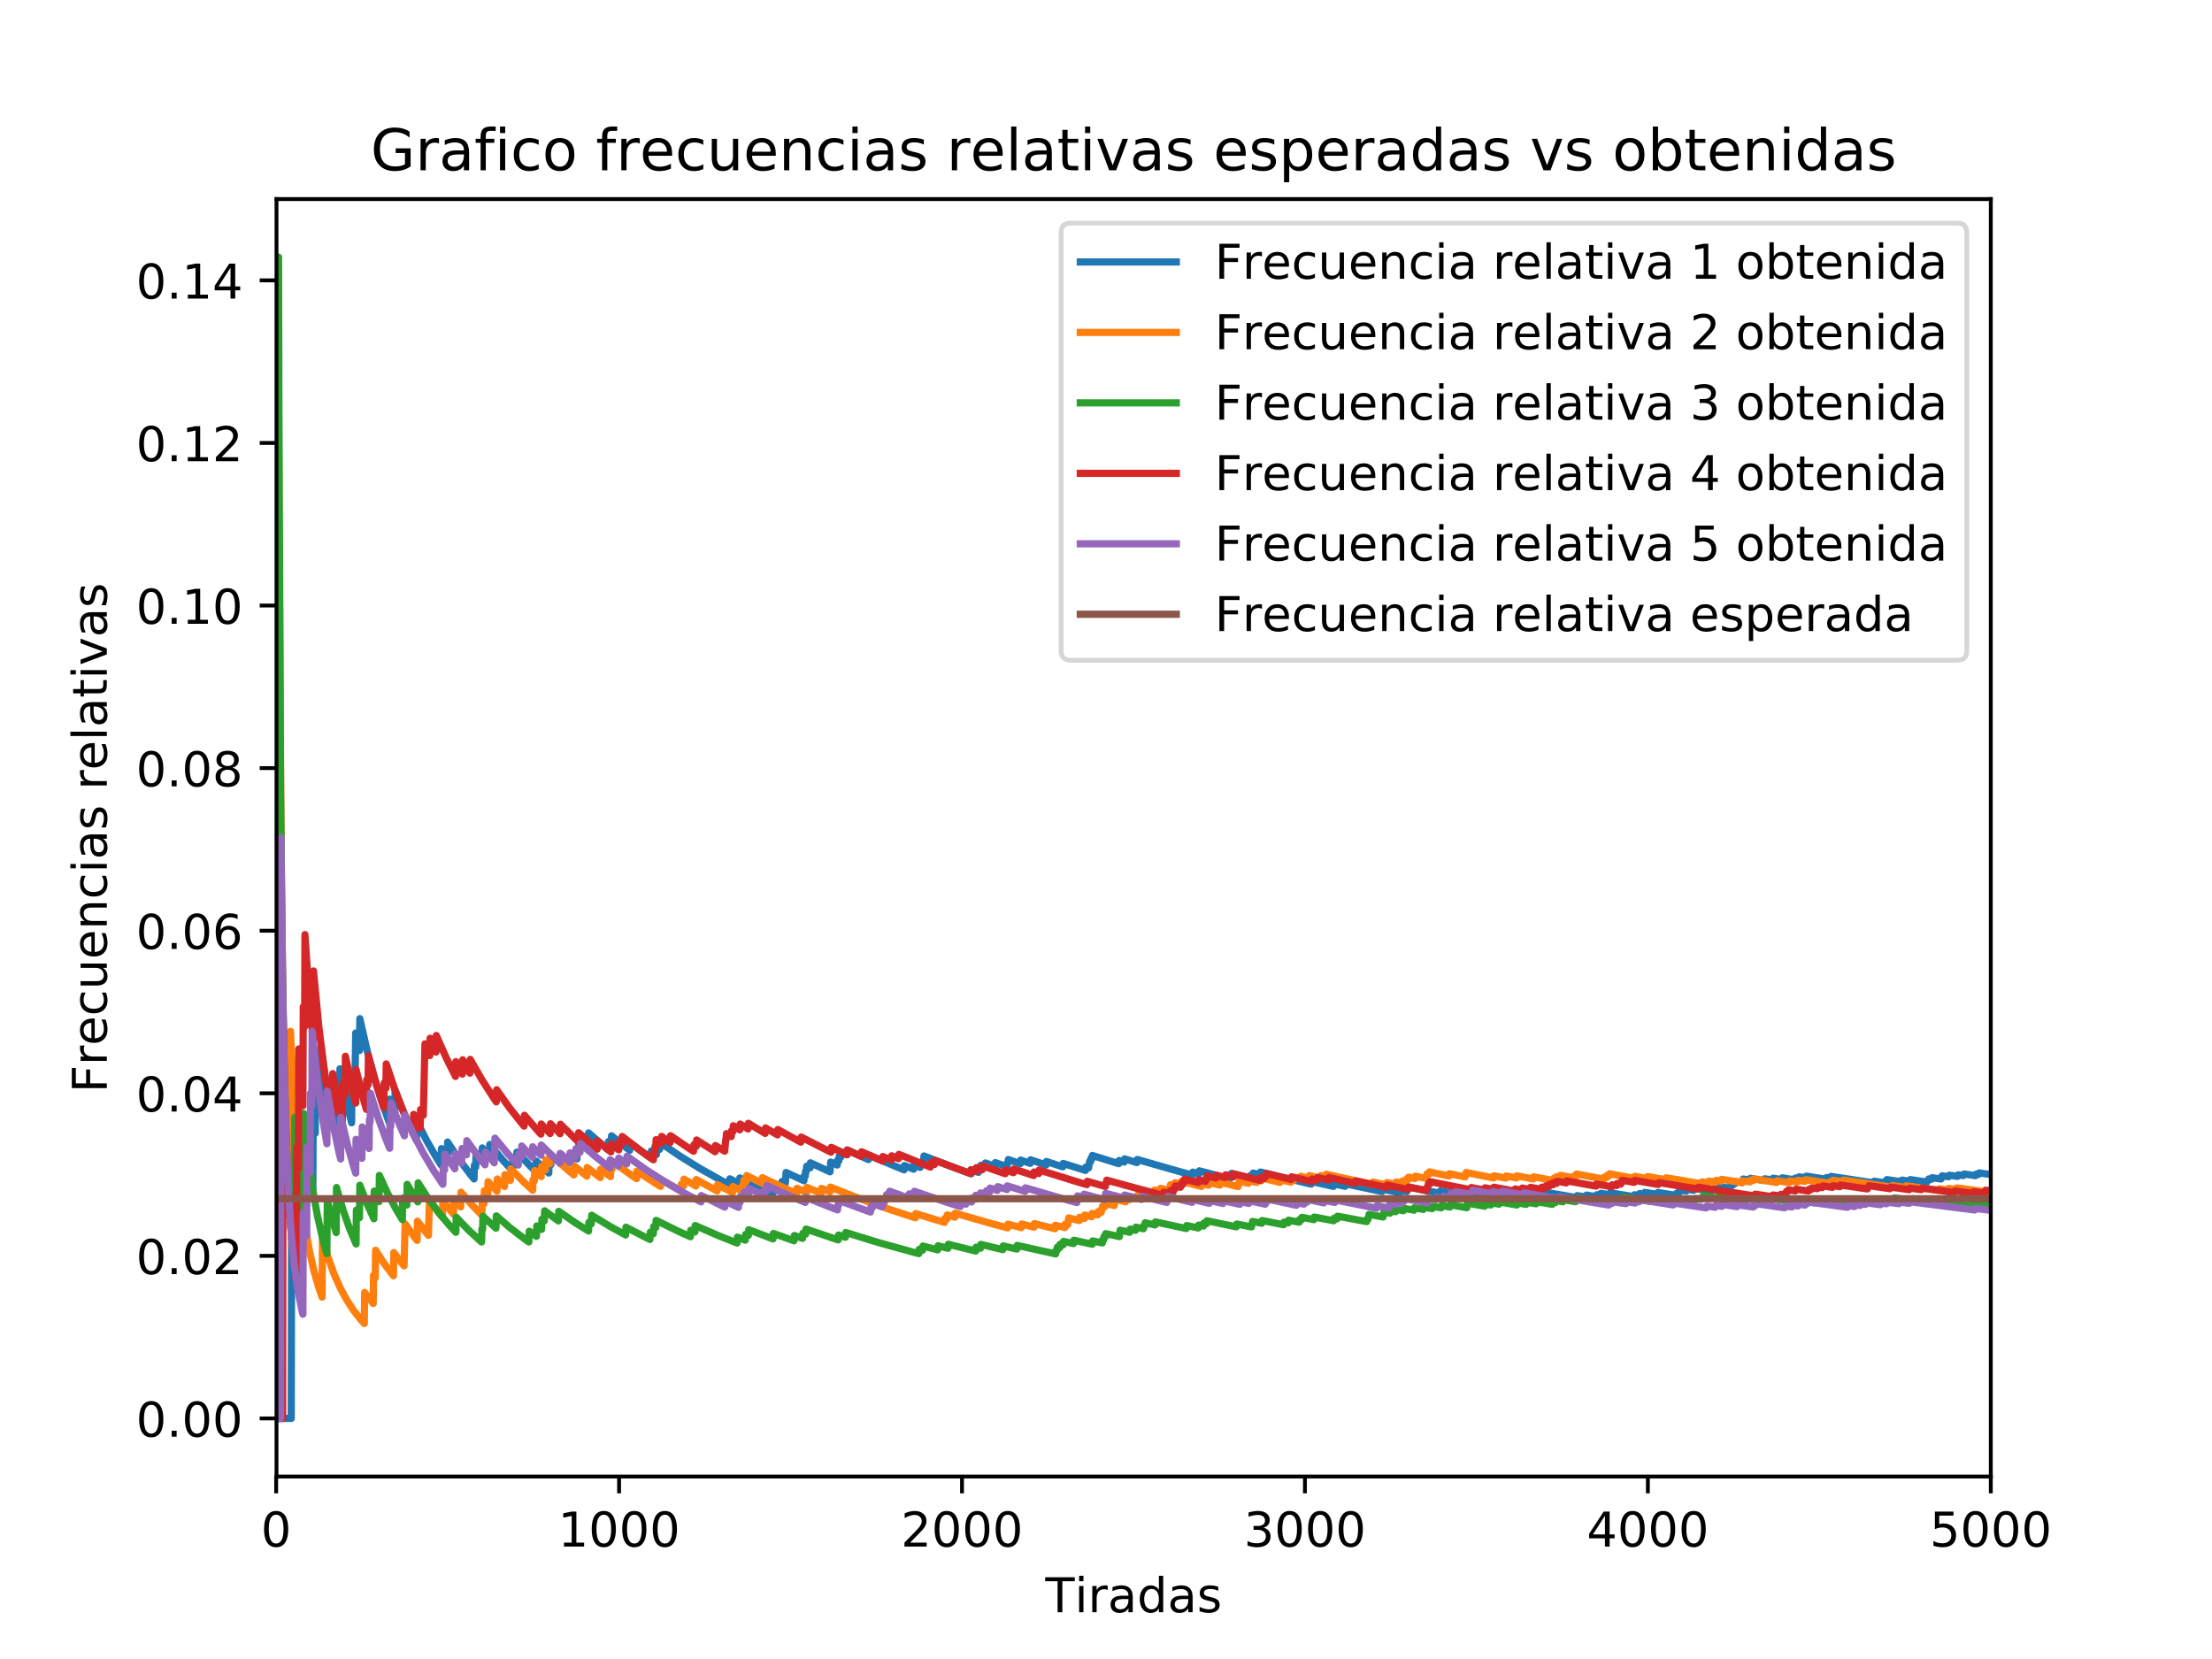 <?xml version="1.0" encoding="utf-8" standalone="no"?>
<!DOCTYPE svg PUBLIC "-//W3C//DTD SVG 1.1//EN"
  "http://www.w3.org/Graphics/SVG/1.1/DTD/svg11.dtd">
<!-- Created with matplotlib (http://matplotlib.org/) -->
<svg height="345.6pt" version="1.1" viewBox="0 0 460.8 345.6" width="460.8pt" xmlns="http://www.w3.org/2000/svg" xmlns:xlink="http://www.w3.org/1999/xlink">
 <defs>
  <style type="text/css">
*{stroke-linecap:butt;stroke-linejoin:round;}
  </style>
 </defs>
 <g id="figure_1">
  <g id="patch_1">
   <path d="M 0 345.6 
L 460.8 345.6 
L 460.8 0 
L 0 0 
z
" style="fill:#ffffff;"/>
  </g>
  <g id="axes_1">
   <g id="patch_2">
    <path d="M 57.6 307.584 
L 414.72 307.584 
L 414.72 41.472 
L 57.6 41.472 
z
" style="fill:#ffffff;"/>
   </g>
   <g id="matplotlib.axis_1">
    <g id="xtick_1">
     <g id="line2d_1">
      <defs>
       <path d="M 0 0 
L 0 3.5 
" id="m6b62f0156d" style="stroke:#000000;stroke-width:0.8;"/>
      </defs>
      <g>
       <use style="stroke:#000000;stroke-width:0.8;" x="57.529" xlink:href="#m6b62f0156d" y="307.584"/>
      </g>
     </g>
     <g id="text_1">
      <!-- 0 -->
      <defs>
       <path d="M 31.781 66.406 
Q 24.172 66.406 20.328 58.906 
Q 16.5 51.422 16.5 36.375 
Q 16.5 21.391 20.328 13.891 
Q 24.172 6.391 31.781 6.391 
Q 39.453 6.391 43.281 13.891 
Q 47.125 21.391 47.125 36.375 
Q 47.125 51.422 43.281 58.906 
Q 39.453 66.406 31.781 66.406 
z
M 31.781 74.219 
Q 44.047 74.219 50.516 64.516 
Q 56.984 54.828 56.984 36.375 
Q 56.984 17.969 50.516 8.266 
Q 44.047 -1.422 31.781 -1.422 
Q 19.531 -1.422 13.062 8.266 
Q 6.594 17.969 6.594 36.375 
Q 6.594 54.828 13.062 64.516 
Q 19.531 74.219 31.781 74.219 
z
" id="DejaVuSans-30"/>
      </defs>
      <g transform="translate(54.347 322.182)scale(0.1 -0.1)">
       <use xlink:href="#DejaVuSans-30"/>
      </g>
     </g>
    </g>
    <g id="xtick_2">
     <g id="line2d_2">
      <g>
       <use style="stroke:#000000;stroke-width:0.8;" x="128.967" xlink:href="#m6b62f0156d" y="307.584"/>
      </g>
     </g>
     <g id="text_2">
      <!-- 1000 -->
      <defs>
       <path d="M 12.406 8.297 
L 28.516 8.297 
L 28.516 63.922 
L 10.984 60.406 
L 10.984 69.391 
L 28.422 72.906 
L 38.281 72.906 
L 38.281 8.297 
L 54.391 8.297 
L 54.391 0 
L 12.406 0 
z
" id="DejaVuSans-31"/>
      </defs>
      <g transform="translate(116.242 322.182)scale(0.1 -0.1)">
       <use xlink:href="#DejaVuSans-31"/>
       <use x="63.623" xlink:href="#DejaVuSans-30"/>
       <use x="127.246" xlink:href="#DejaVuSans-30"/>
       <use x="190.869" xlink:href="#DejaVuSans-30"/>
      </g>
     </g>
    </g>
    <g id="xtick_3">
     <g id="line2d_3">
      <g>
       <use style="stroke:#000000;stroke-width:0.8;" x="200.405" xlink:href="#m6b62f0156d" y="307.584"/>
      </g>
     </g>
     <g id="text_3">
      <!-- 2000 -->
      <defs>
       <path d="M 19.188 8.297 
L 53.609 8.297 
L 53.609 0 
L 7.328 0 
L 7.328 8.297 
Q 12.938 14.109 22.625 23.891 
Q 32.328 33.688 34.812 36.531 
Q 39.547 41.844 41.422 45.531 
Q 43.312 49.219 43.312 52.781 
Q 43.312 58.594 39.234 62.25 
Q 35.156 65.922 28.609 65.922 
Q 23.969 65.922 18.812 64.312 
Q 13.672 62.703 7.812 59.422 
L 7.812 69.391 
Q 13.766 71.781 18.938 73 
Q 24.125 74.219 28.422 74.219 
Q 39.75 74.219 46.484 68.547 
Q 53.219 62.891 53.219 53.422 
Q 53.219 48.922 51.531 44.891 
Q 49.859 40.875 45.406 35.406 
Q 44.188 33.984 37.641 27.219 
Q 31.109 20.453 19.188 8.297 
z
" id="DejaVuSans-32"/>
      </defs>
      <g transform="translate(187.68 322.182)scale(0.1 -0.1)">
       <use xlink:href="#DejaVuSans-32"/>
       <use x="63.623" xlink:href="#DejaVuSans-30"/>
       <use x="127.246" xlink:href="#DejaVuSans-30"/>
       <use x="190.869" xlink:href="#DejaVuSans-30"/>
      </g>
     </g>
    </g>
    <g id="xtick_4">
     <g id="line2d_4">
      <g>
       <use style="stroke:#000000;stroke-width:0.8;" x="271.843" xlink:href="#m6b62f0156d" y="307.584"/>
      </g>
     </g>
     <g id="text_4">
      <!-- 3000 -->
      <defs>
       <path d="M 40.578 39.312 
Q 47.656 37.797 51.625 33 
Q 55.609 28.219 55.609 21.188 
Q 55.609 10.406 48.188 4.484 
Q 40.766 -1.422 27.094 -1.422 
Q 22.516 -1.422 17.656 -0.516 
Q 12.797 0.391 7.625 2.203 
L 7.625 11.719 
Q 11.719 9.328 16.594 8.109 
Q 21.484 6.891 26.812 6.891 
Q 36.078 6.891 40.938 10.547 
Q 45.797 14.203 45.797 21.188 
Q 45.797 27.641 41.281 31.266 
Q 36.766 34.906 28.719 34.906 
L 20.219 34.906 
L 20.219 43.016 
L 29.109 43.016 
Q 36.375 43.016 40.234 45.922 
Q 44.094 48.828 44.094 54.297 
Q 44.094 59.906 40.109 62.906 
Q 36.141 65.922 28.719 65.922 
Q 24.656 65.922 20.016 65.031 
Q 15.375 64.156 9.812 62.312 
L 9.812 71.094 
Q 15.438 72.656 20.344 73.438 
Q 25.25 74.219 29.594 74.219 
Q 40.828 74.219 47.359 69.109 
Q 53.906 64.016 53.906 55.328 
Q 53.906 49.266 50.438 45.094 
Q 46.969 40.922 40.578 39.312 
z
" id="DejaVuSans-33"/>
      </defs>
      <g transform="translate(259.118 322.182)scale(0.1 -0.1)">
       <use xlink:href="#DejaVuSans-33"/>
       <use x="63.623" xlink:href="#DejaVuSans-30"/>
       <use x="127.246" xlink:href="#DejaVuSans-30"/>
       <use x="190.869" xlink:href="#DejaVuSans-30"/>
      </g>
     </g>
    </g>
    <g id="xtick_5">
     <g id="line2d_5">
      <g>
       <use style="stroke:#000000;stroke-width:0.8;" x="343.282" xlink:href="#m6b62f0156d" y="307.584"/>
      </g>
     </g>
     <g id="text_5">
      <!-- 4000 -->
      <defs>
       <path d="M 37.797 64.312 
L 12.891 25.391 
L 37.797 25.391 
z
M 35.203 72.906 
L 47.609 72.906 
L 47.609 25.391 
L 58.016 25.391 
L 58.016 17.188 
L 47.609 17.188 
L 47.609 0 
L 37.797 0 
L 37.797 17.188 
L 4.891 17.188 
L 4.891 26.703 
z
" id="DejaVuSans-34"/>
      </defs>
      <g transform="translate(330.557 322.182)scale(0.1 -0.1)">
       <use xlink:href="#DejaVuSans-34"/>
       <use x="63.623" xlink:href="#DejaVuSans-30"/>
       <use x="127.246" xlink:href="#DejaVuSans-30"/>
       <use x="190.869" xlink:href="#DejaVuSans-30"/>
      </g>
     </g>
    </g>
    <g id="xtick_6">
     <g id="line2d_6">
      <g>
       <use style="stroke:#000000;stroke-width:0.8;" x="414.72" xlink:href="#m6b62f0156d" y="307.584"/>
      </g>
     </g>
     <g id="text_6">
      <!-- 5000 -->
      <defs>
       <path d="M 10.797 72.906 
L 49.516 72.906 
L 49.516 64.594 
L 19.828 64.594 
L 19.828 46.734 
Q 21.969 47.469 24.109 47.828 
Q 26.266 48.188 28.422 48.188 
Q 40.625 48.188 47.75 41.5 
Q 54.891 34.812 54.891 23.391 
Q 54.891 11.625 47.562 5.094 
Q 40.234 -1.422 26.906 -1.422 
Q 22.312 -1.422 17.547 -0.641 
Q 12.797 0.141 7.719 1.703 
L 7.719 11.625 
Q 12.109 9.234 16.797 8.062 
Q 21.484 6.891 26.703 6.891 
Q 35.156 6.891 40.078 11.328 
Q 45.016 15.766 45.016 23.391 
Q 45.016 31 40.078 35.438 
Q 35.156 39.891 26.703 39.891 
Q 22.75 39.891 18.812 39.016 
Q 14.891 38.141 10.797 36.281 
z
" id="DejaVuSans-35"/>
      </defs>
      <g transform="translate(401.995 322.182)scale(0.1 -0.1)">
       <use xlink:href="#DejaVuSans-35"/>
       <use x="63.623" xlink:href="#DejaVuSans-30"/>
       <use x="127.246" xlink:href="#DejaVuSans-30"/>
       <use x="190.869" xlink:href="#DejaVuSans-30"/>
      </g>
     </g>
    </g>
    <g id="text_7">
     <!-- Tiradas -->
     <defs>
      <path d="M -0.297 72.906 
L 61.375 72.906 
L 61.375 64.594 
L 35.5 64.594 
L 35.5 0 
L 25.594 0 
L 25.594 64.594 
L -0.297 64.594 
z
" id="DejaVuSans-54"/>
      <path d="M 9.422 54.688 
L 18.406 54.688 
L 18.406 0 
L 9.422 0 
z
M 9.422 75.984 
L 18.406 75.984 
L 18.406 64.594 
L 9.422 64.594 
z
" id="DejaVuSans-69"/>
      <path d="M 41.109 46.297 
Q 39.594 47.172 37.812 47.578 
Q 36.031 48 33.891 48 
Q 26.266 48 22.188 43.047 
Q 18.109 38.094 18.109 28.812 
L 18.109 0 
L 9.078 0 
L 9.078 54.688 
L 18.109 54.688 
L 18.109 46.188 
Q 20.953 51.172 25.484 53.578 
Q 30.031 56 36.531 56 
Q 37.453 56 38.578 55.875 
Q 39.703 55.766 41.062 55.516 
z
" id="DejaVuSans-72"/>
      <path d="M 34.281 27.484 
Q 23.391 27.484 19.188 25 
Q 14.984 22.516 14.984 16.5 
Q 14.984 11.719 18.141 8.906 
Q 21.297 6.109 26.703 6.109 
Q 34.188 6.109 38.703 11.406 
Q 43.219 16.703 43.219 25.484 
L 43.219 27.484 
z
M 52.203 31.203 
L 52.203 0 
L 43.219 0 
L 43.219 8.297 
Q 40.141 3.328 35.547 0.953 
Q 30.953 -1.422 24.312 -1.422 
Q 15.922 -1.422 10.953 3.297 
Q 6 8.016 6 15.922 
Q 6 25.141 12.172 29.828 
Q 18.359 34.516 30.609 34.516 
L 43.219 34.516 
L 43.219 35.406 
Q 43.219 41.609 39.141 45 
Q 35.062 48.391 27.688 48.391 
Q 23 48.391 18.547 47.266 
Q 14.109 46.141 10.016 43.891 
L 10.016 52.203 
Q 14.938 54.109 19.578 55.047 
Q 24.219 56 28.609 56 
Q 40.484 56 46.344 49.844 
Q 52.203 43.703 52.203 31.203 
z
" id="DejaVuSans-61"/>
      <path d="M 45.406 46.391 
L 45.406 75.984 
L 54.391 75.984 
L 54.391 0 
L 45.406 0 
L 45.406 8.203 
Q 42.578 3.328 38.25 0.953 
Q 33.938 -1.422 27.875 -1.422 
Q 17.969 -1.422 11.734 6.484 
Q 5.516 14.406 5.516 27.297 
Q 5.516 40.188 11.734 48.094 
Q 17.969 56 27.875 56 
Q 33.938 56 38.25 53.625 
Q 42.578 51.266 45.406 46.391 
z
M 14.797 27.297 
Q 14.797 17.391 18.875 11.75 
Q 22.953 6.109 30.078 6.109 
Q 37.203 6.109 41.297 11.75 
Q 45.406 17.391 45.406 27.297 
Q 45.406 37.203 41.297 42.844 
Q 37.203 48.484 30.078 48.484 
Q 22.953 48.484 18.875 42.844 
Q 14.797 37.203 14.797 27.297 
z
" id="DejaVuSans-64"/>
      <path d="M 44.281 53.078 
L 44.281 44.578 
Q 40.484 46.531 36.375 47.5 
Q 32.281 48.484 27.875 48.484 
Q 21.188 48.484 17.844 46.438 
Q 14.5 44.391 14.5 40.281 
Q 14.5 37.156 16.891 35.375 
Q 19.281 33.594 26.516 31.984 
L 29.594 31.297 
Q 39.156 29.25 43.188 25.516 
Q 47.219 21.781 47.219 15.094 
Q 47.219 7.469 41.188 3.016 
Q 35.156 -1.422 24.609 -1.422 
Q 20.219 -1.422 15.453 -0.562 
Q 10.688 0.297 5.422 2 
L 5.422 11.281 
Q 10.406 8.688 15.234 7.391 
Q 20.062 6.109 24.812 6.109 
Q 31.156 6.109 34.562 8.281 
Q 37.984 10.453 37.984 14.406 
Q 37.984 18.062 35.516 20.016 
Q 33.062 21.969 24.703 23.781 
L 21.578 24.516 
Q 13.234 26.266 9.516 29.906 
Q 5.812 33.547 5.812 39.891 
Q 5.812 47.609 11.281 51.797 
Q 16.75 56 26.812 56 
Q 31.781 56 36.172 55.266 
Q 40.578 54.547 44.281 53.078 
z
" id="DejaVuSans-73"/>
     </defs>
     <g transform="translate(217.757 335.861)scale(0.1 -0.1)">
      <use xlink:href="#DejaVuSans-54"/>
      <use x="61.037" xlink:href="#DejaVuSans-69"/>
      <use x="88.82" xlink:href="#DejaVuSans-72"/>
      <use x="129.934" xlink:href="#DejaVuSans-61"/>
      <use x="191.213" xlink:href="#DejaVuSans-64"/>
      <use x="254.689" xlink:href="#DejaVuSans-61"/>
      <use x="315.969" xlink:href="#DejaVuSans-73"/>
     </g>
    </g>
   </g>
   <g id="matplotlib.axis_2">
    <g id="ytick_1">
     <g id="line2d_7">
      <defs>
       <path d="M 0 0 
L -3.5 0 
" id="m34ae86fc38" style="stroke:#000000;stroke-width:0.8;"/>
      </defs>
      <g>
       <use style="stroke:#000000;stroke-width:0.8;" x="57.6" xlink:href="#m34ae86fc38" y="295.488"/>
      </g>
     </g>
     <g id="text_8">
      <!-- 0.00 -->
      <defs>
       <path d="M 10.688 12.406 
L 21 12.406 
L 21 0 
L 10.688 0 
z
" id="DejaVuSans-2e"/>
      </defs>
      <g transform="translate(28.334 299.287)scale(0.1 -0.1)">
       <use xlink:href="#DejaVuSans-30"/>
       <use x="63.623" xlink:href="#DejaVuSans-2e"/>
       <use x="95.41" xlink:href="#DejaVuSans-30"/>
       <use x="159.033" xlink:href="#DejaVuSans-30"/>
      </g>
     </g>
    </g>
    <g id="ytick_2">
     <g id="line2d_8">
      <g>
       <use style="stroke:#000000;stroke-width:0.8;" x="57.6" xlink:href="#m34ae86fc38" y="261.619"/>
      </g>
     </g>
     <g id="text_9">
      <!-- 0.02 -->
      <g transform="translate(28.334 265.418)scale(0.1 -0.1)">
       <use xlink:href="#DejaVuSans-30"/>
       <use x="63.623" xlink:href="#DejaVuSans-2e"/>
       <use x="95.41" xlink:href="#DejaVuSans-30"/>
       <use x="159.033" xlink:href="#DejaVuSans-32"/>
      </g>
     </g>
    </g>
    <g id="ytick_3">
     <g id="line2d_9">
      <g>
       <use style="stroke:#000000;stroke-width:0.8;" x="57.6" xlink:href="#m34ae86fc38" y="227.75"/>
      </g>
     </g>
     <g id="text_10">
      <!-- 0.04 -->
      <g transform="translate(28.334 231.55)scale(0.1 -0.1)">
       <use xlink:href="#DejaVuSans-30"/>
       <use x="63.623" xlink:href="#DejaVuSans-2e"/>
       <use x="95.41" xlink:href="#DejaVuSans-30"/>
       <use x="159.033" xlink:href="#DejaVuSans-34"/>
      </g>
     </g>
    </g>
    <g id="ytick_4">
     <g id="line2d_10">
      <g>
       <use style="stroke:#000000;stroke-width:0.8;" x="57.6" xlink:href="#m34ae86fc38" y="193.882"/>
      </g>
     </g>
     <g id="text_11">
      <!-- 0.06 -->
      <defs>
       <path d="M 33.016 40.375 
Q 26.375 40.375 22.484 35.828 
Q 18.609 31.297 18.609 23.391 
Q 18.609 15.531 22.484 10.953 
Q 26.375 6.391 33.016 6.391 
Q 39.656 6.391 43.531 10.953 
Q 47.406 15.531 47.406 23.391 
Q 47.406 31.297 43.531 35.828 
Q 39.656 40.375 33.016 40.375 
z
M 52.594 71.297 
L 52.594 62.312 
Q 48.875 64.062 45.094 64.984 
Q 41.312 65.922 37.594 65.922 
Q 27.828 65.922 22.672 59.328 
Q 17.531 52.734 16.797 39.406 
Q 19.672 43.656 24.016 45.922 
Q 28.375 48.188 33.594 48.188 
Q 44.578 48.188 50.953 41.516 
Q 57.328 34.859 57.328 23.391 
Q 57.328 12.156 50.688 5.359 
Q 44.047 -1.422 33.016 -1.422 
Q 20.359 -1.422 13.672 8.266 
Q 6.984 17.969 6.984 36.375 
Q 6.984 53.656 15.188 63.938 
Q 23.391 74.219 37.203 74.219 
Q 40.922 74.219 44.703 73.484 
Q 48.484 72.75 52.594 71.297 
z
" id="DejaVuSans-36"/>
      </defs>
      <g transform="translate(28.334 197.681)scale(0.1 -0.1)">
       <use xlink:href="#DejaVuSans-30"/>
       <use x="63.623" xlink:href="#DejaVuSans-2e"/>
       <use x="95.41" xlink:href="#DejaVuSans-30"/>
       <use x="159.033" xlink:href="#DejaVuSans-36"/>
      </g>
     </g>
    </g>
    <g id="ytick_5">
     <g id="line2d_11">
      <g>
       <use style="stroke:#000000;stroke-width:0.8;" x="57.6" xlink:href="#m34ae86fc38" y="160.013"/>
      </g>
     </g>
     <g id="text_12">
      <!-- 0.08 -->
      <defs>
       <path d="M 31.781 34.625 
Q 24.75 34.625 20.719 30.859 
Q 16.703 27.094 16.703 20.516 
Q 16.703 13.922 20.719 10.156 
Q 24.75 6.391 31.781 6.391 
Q 38.812 6.391 42.859 10.172 
Q 46.922 13.969 46.922 20.516 
Q 46.922 27.094 42.891 30.859 
Q 38.875 34.625 31.781 34.625 
z
M 21.922 38.812 
Q 15.578 40.375 12.031 44.719 
Q 8.5 49.078 8.5 55.328 
Q 8.5 64.062 14.719 69.141 
Q 20.953 74.219 31.781 74.219 
Q 42.672 74.219 48.875 69.141 
Q 55.078 64.062 55.078 55.328 
Q 55.078 49.078 51.531 44.719 
Q 48 40.375 41.703 38.812 
Q 48.828 37.156 52.797 32.312 
Q 56.781 27.484 56.781 20.516 
Q 56.781 9.906 50.312 4.234 
Q 43.844 -1.422 31.781 -1.422 
Q 19.734 -1.422 13.25 4.234 
Q 6.781 9.906 6.781 20.516 
Q 6.781 27.484 10.781 32.312 
Q 14.797 37.156 21.922 38.812 
z
M 18.312 54.391 
Q 18.312 48.734 21.844 45.562 
Q 25.391 42.391 31.781 42.391 
Q 38.141 42.391 41.719 45.562 
Q 45.312 48.734 45.312 54.391 
Q 45.312 60.062 41.719 63.234 
Q 38.141 66.406 31.781 66.406 
Q 25.391 66.406 21.844 63.234 
Q 18.312 60.062 18.312 54.391 
z
" id="DejaVuSans-38"/>
      </defs>
      <g transform="translate(28.334 163.812)scale(0.1 -0.1)">
       <use xlink:href="#DejaVuSans-30"/>
       <use x="63.623" xlink:href="#DejaVuSans-2e"/>
       <use x="95.41" xlink:href="#DejaVuSans-30"/>
       <use x="159.033" xlink:href="#DejaVuSans-38"/>
      </g>
     </g>
    </g>
    <g id="ytick_6">
     <g id="line2d_12">
      <g>
       <use style="stroke:#000000;stroke-width:0.8;" x="57.6" xlink:href="#m34ae86fc38" y="126.144"/>
      </g>
     </g>
     <g id="text_13">
      <!-- 0.10 -->
      <g transform="translate(28.334 129.943)scale(0.1 -0.1)">
       <use xlink:href="#DejaVuSans-30"/>
       <use x="63.623" xlink:href="#DejaVuSans-2e"/>
       <use x="95.41" xlink:href="#DejaVuSans-31"/>
       <use x="159.033" xlink:href="#DejaVuSans-30"/>
      </g>
     </g>
    </g>
    <g id="ytick_7">
     <g id="line2d_13">
      <g>
       <use style="stroke:#000000;stroke-width:0.8;" x="57.6" xlink:href="#m34ae86fc38" y="92.275"/>
      </g>
     </g>
     <g id="text_14">
      <!-- 0.12 -->
      <g transform="translate(28.334 96.074)scale(0.1 -0.1)">
       <use xlink:href="#DejaVuSans-30"/>
       <use x="63.623" xlink:href="#DejaVuSans-2e"/>
       <use x="95.41" xlink:href="#DejaVuSans-31"/>
       <use x="159.033" xlink:href="#DejaVuSans-32"/>
      </g>
     </g>
    </g>
    <g id="ytick_8">
     <g id="line2d_14">
      <g>
       <use style="stroke:#000000;stroke-width:0.8;" x="57.6" xlink:href="#m34ae86fc38" y="58.406"/>
      </g>
     </g>
     <g id="text_15">
      <!-- 0.14 -->
      <g transform="translate(28.334 62.206)scale(0.1 -0.1)">
       <use xlink:href="#DejaVuSans-30"/>
       <use x="63.623" xlink:href="#DejaVuSans-2e"/>
       <use x="95.41" xlink:href="#DejaVuSans-31"/>
       <use x="159.033" xlink:href="#DejaVuSans-34"/>
      </g>
     </g>
    </g>
    <g id="text_16">
     <!-- Frecuencias relativas -->
     <defs>
      <path d="M 9.812 72.906 
L 51.703 72.906 
L 51.703 64.594 
L 19.672 64.594 
L 19.672 43.109 
L 48.578 43.109 
L 48.578 34.812 
L 19.672 34.812 
L 19.672 0 
L 9.812 0 
z
" id="DejaVuSans-46"/>
      <path d="M 56.203 29.594 
L 56.203 25.203 
L 14.891 25.203 
Q 15.484 15.922 20.484 11.062 
Q 25.484 6.203 34.422 6.203 
Q 39.594 6.203 44.453 7.469 
Q 49.312 8.734 54.109 11.281 
L 54.109 2.781 
Q 49.266 0.734 44.188 -0.344 
Q 39.109 -1.422 33.891 -1.422 
Q 20.797 -1.422 13.156 6.188 
Q 5.516 13.812 5.516 26.812 
Q 5.516 40.234 12.766 48.109 
Q 20.016 56 32.328 56 
Q 43.359 56 49.781 48.891 
Q 56.203 41.797 56.203 29.594 
z
M 47.219 32.234 
Q 47.125 39.594 43.094 43.984 
Q 39.062 48.391 32.422 48.391 
Q 24.906 48.391 20.391 44.141 
Q 15.875 39.891 15.188 32.172 
z
" id="DejaVuSans-65"/>
      <path d="M 48.781 52.594 
L 48.781 44.188 
Q 44.969 46.297 41.141 47.344 
Q 37.312 48.391 33.406 48.391 
Q 24.656 48.391 19.812 42.844 
Q 14.984 37.312 14.984 27.297 
Q 14.984 17.281 19.812 11.734 
Q 24.656 6.203 33.406 6.203 
Q 37.312 6.203 41.141 7.25 
Q 44.969 8.297 48.781 10.406 
L 48.781 2.094 
Q 45.016 0.344 40.984 -0.531 
Q 36.969 -1.422 32.422 -1.422 
Q 20.062 -1.422 12.781 6.344 
Q 5.516 14.109 5.516 27.297 
Q 5.516 40.672 12.859 48.328 
Q 20.219 56 33.016 56 
Q 37.156 56 41.109 55.141 
Q 45.062 54.297 48.781 52.594 
z
" id="DejaVuSans-63"/>
      <path d="M 8.5 21.578 
L 8.5 54.688 
L 17.484 54.688 
L 17.484 21.922 
Q 17.484 14.156 20.5 10.266 
Q 23.531 6.391 29.594 6.391 
Q 36.859 6.391 41.078 11.031 
Q 45.312 15.672 45.312 23.688 
L 45.312 54.688 
L 54.297 54.688 
L 54.297 0 
L 45.312 0 
L 45.312 8.406 
Q 42.047 3.422 37.719 1 
Q 33.406 -1.422 27.688 -1.422 
Q 18.266 -1.422 13.375 4.438 
Q 8.5 10.297 8.5 21.578 
z
M 31.109 56 
z
" id="DejaVuSans-75"/>
      <path d="M 54.891 33.016 
L 54.891 0 
L 45.906 0 
L 45.906 32.719 
Q 45.906 40.484 42.875 44.328 
Q 39.844 48.188 33.797 48.188 
Q 26.516 48.188 22.312 43.547 
Q 18.109 38.922 18.109 30.906 
L 18.109 0 
L 9.078 0 
L 9.078 54.688 
L 18.109 54.688 
L 18.109 46.188 
Q 21.344 51.125 25.703 53.562 
Q 30.078 56 35.797 56 
Q 45.219 56 50.047 50.172 
Q 54.891 44.344 54.891 33.016 
z
" id="DejaVuSans-6e"/>
      <path id="DejaVuSans-20"/>
      <path d="M 9.422 75.984 
L 18.406 75.984 
L 18.406 0 
L 9.422 0 
z
" id="DejaVuSans-6c"/>
      <path d="M 18.312 70.219 
L 18.312 54.688 
L 36.812 54.688 
L 36.812 47.703 
L 18.312 47.703 
L 18.312 18.016 
Q 18.312 11.328 20.141 9.422 
Q 21.969 7.516 27.594 7.516 
L 36.812 7.516 
L 36.812 0 
L 27.594 0 
Q 17.188 0 13.234 3.875 
Q 9.281 7.766 9.281 18.016 
L 9.281 47.703 
L 2.688 47.703 
L 2.688 54.688 
L 9.281 54.688 
L 9.281 70.219 
z
" id="DejaVuSans-74"/>
      <path d="M 2.984 54.688 
L 12.5 54.688 
L 29.594 8.797 
L 46.688 54.688 
L 56.203 54.688 
L 35.688 0 
L 23.484 0 
z
" id="DejaVuSans-76"/>
     </defs>
     <g transform="translate(22.255 227.649)rotate(-90)scale(0.1 -0.1)">
      <use xlink:href="#DejaVuSans-46"/>
      <use x="57.41" xlink:href="#DejaVuSans-72"/>
      <use x="98.492" xlink:href="#DejaVuSans-65"/>
      <use x="160.016" xlink:href="#DejaVuSans-63"/>
      <use x="214.996" xlink:href="#DejaVuSans-75"/>
      <use x="278.375" xlink:href="#DejaVuSans-65"/>
      <use x="339.898" xlink:href="#DejaVuSans-6e"/>
      <use x="403.277" xlink:href="#DejaVuSans-63"/>
      <use x="458.258" xlink:href="#DejaVuSans-69"/>
      <use x="486.041" xlink:href="#DejaVuSans-61"/>
      <use x="547.32" xlink:href="#DejaVuSans-73"/>
      <use x="599.42" xlink:href="#DejaVuSans-20"/>
      <use x="631.207" xlink:href="#DejaVuSans-72"/>
      <use x="672.289" xlink:href="#DejaVuSans-65"/>
      <use x="733.812" xlink:href="#DejaVuSans-6c"/>
      <use x="761.596" xlink:href="#DejaVuSans-61"/>
      <use x="822.875" xlink:href="#DejaVuSans-74"/>
      <use x="862.084" xlink:href="#DejaVuSans-69"/>
      <use x="889.867" xlink:href="#DejaVuSans-76"/>
      <use x="949.047" xlink:href="#DejaVuSans-61"/>
      <use x="1010.326" xlink:href="#DejaVuSans-73"/>
     </g>
    </g>
   </g>
   <g id="line2d_15">
    <path clip-path="url(#pa96bcf5ddd)" d="M 57.6 295.488 
L 60.672 295.488 
L 60.743 257.856 
L 60.815 258.674 
L 61.029 260.928 
L 61.1 227.75 
L 61.172 229.079 
L 61.886 239.965 
L 62.672 248.448 
L 63.172 252.616 
L 63.244 231.984 
L 63.315 232.768 
L 64.172 240.861 
L 65.101 247.56 
L 65.172 248.008 
L 65.244 232.768 
L 65.315 233.343 
L 65.673 236.069 
L 65.744 221.86 
L 65.815 222.495 
L 66.816 230.356 
L 66.887 217.926 
L 66.958 218.513 
L 68.03 226.368 
L 69.173 233.153 
L 69.602 235.366 
L 69.673 225.758 
L 69.745 226.166 
L 70.745 231.412 
L 70.816 222.652 
L 70.888 223.041 
L 72.173 229.403 
L 73.245 233.908 
L 73.316 226.524 
L 73.388 226.835 
L 73.888 228.934 
L 74.102 215.196 
L 74.888 218.83 
L 74.96 212.204 
L 75.031 212.544 
L 76.531 219.092 
L 78.031 224.682 
L 79.603 229.723 
L 81.103 233.908 
L 81.175 228.978 
L 81.246 229.179 
L 82.246 231.862 
L 82.318 227.165 
L 82.389 227.361 
L 84.175 231.927 
L 86.032 236.069 
L 86.747 237.522 
L 86.818 233.533 
L 86.89 233.684 
L 88.89 237.626 
L 90.962 241.211 
L 91.89 242.678 
L 91.962 239.274 
L 92.033 239.391 
L 93.176 241.189 
L 93.248 237.911 
L 93.319 238.026 
L 95.534 241.374 
L 97.891 244.535 
L 98.748 245.595 
L 98.82 242.751 
L 98.891 242.842 
L 99.106 243.114 
L 99.177 240.299 
L 99.249 240.393 
L 100.392 241.862 
L 100.463 239.134 
L 100.534 239.228 
L 101.963 241.037 
L 102.035 238.406 
L 102.106 238.497 
L 104.678 241.606 
L 106.75 243.874 
L 106.821 241.494 
L 106.892 241.572 
L 107.607 242.342 
L 107.678 240.005 
L 107.75 240.084 
L 110.607 243.067 
L 111.607 244.036 
L 111.679 241.87 
L 111.75 241.94 
L 114.322 244.365 
L 114.393 242.302 
L 114.465 242.369 
L 114.751 242.634 
L 114.822 240.588 
L 114.894 240.657 
L 116.822 242.44 
L 116.894 240.466 
L 116.965 240.533 
L 118.894 242.26 
L 118.965 240.353 
L 119.037 240.417 
L 120.18 241.422 
L 120.251 239.554 
L 120.323 239.618 
L 120.537 239.808 
L 120.609 237.953 
L 120.68 238.018 
L 120.823 238.148 
L 120.894 236.304 
L 120.966 236.37 
L 122.537 237.799 
L 122.609 236.004 
L 122.68 236.069 
L 126.038 238.981 
L 126.681 239.507 
L 126.752 237.817 
L 126.824 237.876 
L 127.324 238.289 
L 127.395 236.616 
L 127.467 236.676 
L 131.039 239.534 
L 131.181 239.642 
L 131.253 238.055 
L 131.324 238.111 
L 135.039 240.861 
L 135.611 241.261 
L 135.682 239.762 
L 135.753 239.813 
L 136.754 240.516 
L 136.825 239.04 
L 136.896 239.091 
L 137.397 239.444 
L 137.468 237.981 
L 137.539 238.032 
L 141.54 240.768 
L 145.755 243.382 
L 150.255 245.911 
L 151.97 246.811 
L 152.041 245.568 
L 152.113 245.606 
L 154.042 246.603 
L 154.113 245.386 
L 154.185 245.423 
L 159.114 247.853 
L 160.971 248.708 
L 161.043 247.571 
L 161.114 247.605 
L 162.4 248.192 
L 162.471 247.071 
L 162.543 247.104 
L 162.829 247.235 
L 162.9 246.12 
L 162.971 246.153 
L 163.614 246.452 
L 163.757 244.241 
L 163.829 244.275 
L 167.472 245.972 
L 167.544 244.905 
L 167.615 244.938 
L 167.758 245.003 
L 167.829 243.939 
L 167.901 243.972 
L 167.972 244.006 
L 168.044 242.944 
L 168.115 242.978 
L 168.758 243.282 
L 168.829 242.228 
L 168.901 242.262 
L 172.901 244.108 
L 173.044 242.077 
L 173.116 242.11 
L 174.402 242.697 
L 174.473 241.695 
L 174.544 241.728 
L 174.759 241.826 
L 174.83 240.828 
L 174.902 240.861 
L 175.187 240.994 
L 175.259 239.999 
L 175.33 240.033 
L 176.402 240.533 
L 176.473 239.549 
L 176.545 239.582 
L 180.902 241.557 
L 180.974 240.608 
L 181.045 240.64 
L 186.975 243.152 
L 188.332 243.695 
L 188.404 242.799 
L 188.475 242.828 
L 190.332 243.564 
L 190.404 242.682 
L 190.475 242.71 
L 191.69 243.188 
L 191.761 242.315 
L 191.833 242.343 
L 192.333 242.54 
L 192.475 240.803 
L 192.547 240.832 
L 199.048 243.343 
L 202.334 244.526 
L 202.405 243.716 
L 202.477 243.742 
L 203.834 244.222 
L 203.906 243.42 
L 203.977 243.446 
L 204.263 243.547 
L 204.334 242.748 
L 204.406 242.774 
L 205.192 243.054 
L 205.263 242.261 
L 205.334 242.287 
L 207.263 242.972 
L 207.335 242.189 
L 207.406 242.215 
L 209.764 243.04 
L 209.835 242.27 
L 209.906 242.295 
L 209.978 242.32 
L 210.049 241.552 
L 210.121 241.577 
L 212.55 242.422 
L 212.621 241.666 
L 212.693 241.691 
L 214.621 242.351 
L 214.693 241.606 
L 214.764 241.63 
L 217.908 242.686 
L 217.979 241.955 
L 218.05 241.979 
L 221.408 243.076 
L 221.479 242.36 
L 221.551 242.384 
L 226.123 243.824 
L 226.194 243.128 
L 226.266 243.151 
L 226.766 243.305 
L 226.98 241.943 
L 227.194 242.011 
L 227.266 241.321 
L 227.337 241.344 
L 227.48 241.389 
L 227.552 240.7 
L 227.623 240.723 
L 233.052 242.417 
L 233.124 241.75 
L 233.195 241.772 
L 234.195 242.076 
L 234.267 241.413 
L 234.338 241.435 
L 236.839 242.188 
L 236.91 241.535 
L 236.982 241.557 
L 245.483 243.996 
L 248.412 244.786 
L 248.483 244.172 
L 248.555 244.191 
L 249.769 244.515 
L 249.84 243.905 
L 249.912 243.924 
L 256.198 245.556 
L 256.27 244.965 
L 256.341 244.983 
L 256.484 245.019 
L 256.556 244.43 
L 256.627 244.448 
L 260.485 245.418 
L 260.556 244.84 
L 260.628 244.858 
L 260.985 244.946 
L 261.056 244.37 
L 261.128 244.388 
L 262.485 244.726 
L 262.556 244.154 
L 262.628 244.172 
L 272.558 246.541 
L 273.129 246.671 
L 273.201 246.126 
L 273.272 246.143 
L 277.773 247.151 
L 277.844 246.618 
L 277.916 246.633 
L 280.202 247.135 
L 280.273 246.607 
L 280.345 246.623 
L 287.917 248.229 
L 287.988 247.719 
L 288.06 247.734 
L 291.703 248.477 
L 291.775 247.975 
L 291.846 247.989 
L 293.061 248.234 
L 293.132 247.735 
L 293.203 247.749 
L 293.346 247.778 
L 293.418 247.28 
L 293.489 247.294 
L 299.99 248.587 
L 300.062 248.102 
L 300.133 248.116 
L 302.633 248.599 
L 302.705 248.119 
L 302.776 248.133 
L 306.348 248.813 
L 306.42 248.34 
L 306.491 248.354 
L 308.706 248.769 
L 308.777 248.301 
L 308.848 248.314 
L 309.92 248.515 
L 309.991 248.049 
L 310.063 248.062 
L 314.063 248.802 
L 314.135 248.343 
L 314.206 248.356 
L 316.778 248.824 
L 316.85 248.37 
L 316.921 248.383 
L 319.85 248.909 
L 319.921 248.461 
L 319.993 248.474 
L 321.922 248.817 
L 321.993 248.372 
L 322.065 248.384 
L 328.494 249.502 
L 328.565 249.068 
L 328.637 249.08 
L 330.423 249.384 
L 330.494 248.953 
L 330.566 248.965 
L 332.566 249.303 
L 332.637 248.876 
L 332.709 248.888 
L 333.423 249.008 
L 333.495 248.582 
L 333.566 248.594 
L 335.352 248.896 
L 335.424 248.472 
L 335.495 248.484 
L 340.353 249.292 
L 340.496 248.887 
L 341.424 249.04 
L 341.567 248.637 
L 342.496 248.79 
L 342.639 248.389 
L 345.211 248.81 
L 345.353 248.413 
L 349.068 249.013 
L 349.211 248.621 
L 349.568 248.678 
L 349.711 248.287 
L 349.925 248.322 
L 350.068 247.931 
L 351.283 248.128 
L 351.426 247.739 
L 352.783 247.959 
L 352.926 247.572 
L 356.426 248.133 
L 356.569 247.751 
L 357.141 247.842 
L 357.284 247.461 
L 358.141 247.598 
L 358.284 247.219 
L 360.355 247.549 
L 360.57 246.785 
L 360.998 246.853 
L 361.141 246.478 
L 361.498 246.535 
L 361.641 246.161 
L 362.927 246.368 
L 363.142 245.611 
L 364.499 245.832 
L 364.642 245.461 
L 367.499 245.922 
L 367.642 245.555 
L 369.214 245.807 
L 369.357 245.441 
L 371.143 245.726 
L 371.286 245.363 
L 373.857 245.771 
L 374 245.411 
L 374.643 245.513 
L 374.786 245.154 
L 376.143 245.368 
L 376.286 245.011 
L 380.358 245.648 
L 380.501 245.295 
L 381.287 245.417 
L 381.43 245.066 
L 390.288 246.408 
L 390.431 246.066 
L 392.646 246.392 
L 392.788 246.052 
L 392.931 246.073 
L 393.074 245.734 
L 396.075 246.175 
L 396.217 245.839 
L 397.789 246.068 
L 397.932 245.733 
L 401.432 246.24 
L 401.575 245.908 
L 401.647 245.919 
L 401.79 245.588 
L 402.361 245.671 
L 402.504 245.341 
L 404.361 245.609 
L 404.576 244.943 
L 405.933 245.14 
L 406.076 244.813 
L 407.79 245.061 
L 407.933 244.737 
L 409.005 244.891 
L 409.148 244.568 
L 411.505 244.907 
L 411.648 244.586 
L 412.148 244.658 
L 412.291 244.337 
L 414.72 244.685 
L 414.72 244.685 
" style="fill:none;stroke:#1f77b4;stroke-linecap:square;stroke-width:1.5;"/>
   </g>
   <g id="line2d_16">
    <path clip-path="url(#pa96bcf5ddd)" d="M 57.6 295.488 
L 58.172 295.488 
L 58.243 126.144 
L 58.314 141.539 
L 58.672 189.648 
L 59.1 218.513 
L 59.6 237.094 
L 60.172 249.719 
L 60.458 254.185 
L 60.529 214.848 
L 60.6 216.723 
L 61.243 230.356 
L 61.958 240.861 
L 62.744 249.092 
L 63.601 255.642 
L 64.458 260.572 
L 65.387 264.698 
L 66.387 268.174 
L 67.101 270.213 
L 67.173 257.856 
L 67.244 258.133 
L 68.387 262.065 
L 69.602 265.427 
L 70.888 268.321 
L 72.245 270.826 
L 73.674 273.009 
L 75.245 275.003 
L 75.888 275.72 
L 75.96 269.233 
L 76.031 269.334 
L 77.674 271.468 
L 77.746 271.552 
L 77.817 265.674 
L 77.888 265.779 
L 78.174 266.19 
L 78.246 260.451 
L 78.317 260.572 
L 80.032 263.232 
L 81.818 265.604 
L 81.96 265.779 
L 82.032 260.928 
L 82.103 261.028 
L 84.032 263.536 
L 84.175 263.708 
L 84.389 254.954 
L 86.318 257.669 
L 86.89 258.405 
L 86.961 254.385 
L 87.033 254.485 
L 89.104 257.175 
L 89.247 257.347 
L 89.461 250.027 
L 91.605 252.886 
L 92.176 253.588 
L 92.248 250.19 
L 92.319 250.283 
L 94.462 252.906 
L 94.534 249.719 
L 94.605 249.808 
L 95.962 251.421 
L 96.034 248.361 
L 96.105 248.448 
L 98.534 251.234 
L 100.392 253.152 
L 100.463 250.405 
L 100.534 250.48 
L 100.82 250.777 
L 100.892 248.061 
L 100.963 248.139 
L 101.606 248.829 
L 101.677 246.165 
L 101.749 246.244 
L 103.535 248.156 
L 103.606 245.604 
L 103.678 245.681 
L 105.106 247.177 
L 105.178 244.71 
L 105.249 244.786 
L 106.321 245.9 
L 106.392 243.496 
L 106.464 243.572 
L 109.25 246.369 
L 110.964 247.945 
L 111.036 245.747 
L 111.107 245.814 
L 111.322 246.012 
L 111.393 243.831 
L 111.464 243.9 
L 112.75 245.101 
L 112.822 242.978 
L 112.893 243.046 
L 113.608 243.714 
L 113.679 241.625 
L 113.75 241.694 
L 114.536 242.435 
L 114.608 240.382 
L 114.679 240.451 
L 117.822 243.32 
L 119.537 244.763 
L 119.608 242.872 
L 119.68 242.933 
L 122.252 245.021 
L 122.323 243.21 
L 122.395 243.267 
L 125.038 245.312 
L 125.109 243.575 
L 125.181 243.63 
L 127.181 245.119 
L 127.252 243.436 
L 127.324 243.489 
L 127.467 243.595 
L 127.538 241.92 
L 127.61 241.975 
L 131.253 244.619 
L 132.61 245.539 
L 132.682 243.977 
L 132.753 244.025 
L 136.682 246.58 
L 137.611 247.147 
L 137.682 245.681 
L 137.754 245.725 
L 141.826 248.129 
L 141.897 246.735 
L 141.969 246.777 
L 142.397 247.023 
L 142.469 245.639 
L 142.54 245.681 
L 144.969 247.064 
L 145.04 245.722 
L 145.112 245.762 
L 149.398 248.082 
L 149.47 246.803 
L 149.541 246.841 
L 152.613 248.413 
L 152.684 247.177 
L 152.756 247.213 
L 154.613 248.136 
L 154.685 246.926 
L 154.756 246.962 
L 154.899 247.033 
L 154.97 245.827 
L 155.042 245.863 
L 155.47 246.081 
L 155.542 244.882 
L 155.613 244.919 
L 158.757 246.489 
L 158.828 245.33 
L 158.899 245.365 
L 164.043 247.785 
L 165.972 248.634 
L 166.043 247.55 
L 166.115 247.581 
L 168.044 248.418 
L 168.115 247.354 
L 168.186 247.385 
L 171.044 248.596 
L 171.115 247.56 
L 171.187 247.591 
L 172.901 248.302 
L 172.973 247.284 
L 173.044 247.313 
L 178.974 249.666 
L 185.332 251.945 
L 190.69 253.697 
L 190.761 252.811 
L 190.832 252.834 
L 196.762 254.651 
L 196.833 253.803 
L 196.905 253.825 
L 197.262 253.931 
L 197.333 253.087 
L 197.405 253.109 
L 198.905 253.558 
L 198.976 252.724 
L 199.048 252.746 
L 206.62 254.917 
L 209.906 255.792 
L 209.978 255.017 
L 210.049 255.036 
L 212.764 255.743 
L 212.835 254.983 
L 212.907 255.001 
L 215.407 255.642 
L 215.479 254.894 
L 215.55 254.913 
L 219.765 255.967 
L 219.836 255.239 
L 219.908 255.257 
L 221.837 255.729 
L 221.908 255.01 
L 221.98 255.028 
L 222.408 255.133 
L 222.622 253.72 
L 224.837 254.273 
L 224.908 253.568 
L 224.98 253.585 
L 225.909 253.817 
L 225.98 253.116 
L 226.051 253.134 
L 227.409 253.472 
L 227.48 252.778 
L 227.552 252.796 
L 228.695 253.081 
L 228.766 252.393 
L 228.838 252.411 
L 229.409 252.554 
L 229.481 251.868 
L 229.552 251.886 
L 229.623 251.904 
L 229.695 251.22 
L 229.766 251.238 
L 230.195 251.348 
L 230.266 250.666 
L 230.338 250.684 
L 232.124 251.143 
L 232.338 249.813 
L 234.481 250.366 
L 234.553 249.701 
L 234.624 249.719 
L 235.338 249.903 
L 235.41 249.241 
L 235.481 249.26 
L 236.91 249.628 
L 236.982 248.972 
L 237.053 248.991 
L 237.696 249.157 
L 237.767 248.504 
L 237.839 248.523 
L 237.982 248.56 
L 238.053 247.908 
L 238.125 247.927 
L 240.482 248.54 
L 240.553 247.897 
L 240.625 247.916 
L 241.696 248.193 
L 241.768 247.554 
L 241.839 247.573 
L 243.554 248.014 
L 243.625 247.383 
L 243.697 247.401 
L 243.768 247.42 
L 243.84 246.789 
L 243.911 246.807 
L 244.697 247.012 
L 244.768 246.384 
L 244.84 246.403 
L 246.054 246.719 
L 246.126 246.096 
L 246.197 246.115 
L 250.269 247.158 
L 250.34 246.548 
L 250.412 246.566 
L 251.769 246.908 
L 251.841 246.304 
L 251.912 246.322 
L 254.127 246.875 
L 254.198 246.278 
L 254.27 246.296 
L 257.913 247.19 
L 257.984 246.604 
L 258.056 246.621 
L 258.127 246.639 
L 258.199 246.053 
L 258.27 246.071 
L 260.056 246.507 
L 260.128 245.927 
L 260.199 245.944 
L 261.771 246.326 
L 261.842 245.751 
L 261.914 245.768 
L 262.771 245.976 
L 262.842 245.404 
L 262.914 245.421 
L 266.628 246.311 
L 266.7 245.749 
L 266.771 245.766 
L 268.914 246.27 
L 268.986 245.715 
L 269.057 245.731 
L 269.557 245.849 
L 269.629 245.295 
L 269.7 245.312 
L 270.915 245.598 
L 270.986 245.048 
L 271.058 245.064 
L 272.701 245.449 
L 272.772 244.904 
L 272.844 244.921 
L 275.058 245.436 
L 275.13 244.896 
L 275.201 244.913 
L 276.201 245.144 
L 276.273 244.607 
L 276.344 244.624 
L 285.917 246.756 
L 285.988 246.242 
L 286.06 246.257 
L 288.846 246.85 
L 288.917 246.342 
L 288.989 246.357 
L 290.775 246.734 
L 290.846 246.23 
L 290.917 246.245 
L 292.132 246.5 
L 292.203 245.999 
L 292.275 246.014 
L 292.918 246.15 
L 292.989 245.651 
L 293.061 245.666 
L 293.346 245.726 
L 293.418 245.228 
L 293.489 245.244 
L 294.775 245.516 
L 294.847 245.021 
L 294.918 245.036 
L 297.061 245.488 
L 297.275 244.523 
L 297.704 244.614 
L 297.776 244.126 
L 297.847 244.141 
L 301.848 244.982 
L 301.919 244.502 
L 301.99 244.517 
L 305.205 245.178 
L 305.419 244.246 
L 311.134 245.4 
L 311.206 244.938 
L 311.277 244.952 
L 313.706 245.431 
L 313.778 244.973 
L 313.849 244.987 
L 315.921 245.392 
L 315.992 244.938 
L 316.064 244.952 
L 319.421 245.599 
L 319.493 245.151 
L 319.564 245.165 
L 323.565 245.922 
L 323.636 245.48 
L 323.708 245.494 
L 324.136 245.574 
L 324.208 245.134 
L 324.279 245.147 
L 324.994 245.282 
L 325.065 244.843 
L 325.136 244.857 
L 327.922 245.378 
L 327.994 244.944 
L 328.065 244.958 
L 328.351 245.011 
L 328.423 244.578 
L 328.494 244.591 
L 334.138 245.629 
L 334.209 245.205 
L 334.28 245.218 
L 334.709 245.296 
L 334.781 244.872 
L 334.852 244.885 
L 335.209 244.951 
L 335.281 244.528 
L 335.352 244.541 
L 340.496 245.467 
L 340.567 245.052 
L 340.638 245.065 
L 343.139 245.507 
L 343.21 245.096 
L 343.282 245.108 
L 346.925 245.742 
L 347.068 245.349 
L 354.426 246.592 
L 354.569 246.208 
L 355.855 246.42 
L 355.998 246.039 
L 357.355 246.262 
L 357.498 245.883 
L 358.498 246.047 
L 358.641 245.669 
L 362.856 246.357 
L 362.999 245.984 
L 364.499 246.226 
L 364.642 245.855 
L 365.213 245.947 
L 365.356 245.577 
L 370.071 246.33 
L 370.214 245.965 
L 372.714 246.358 
L 372.857 245.997 
L 374.357 246.231 
L 374.5 245.872 
L 376 246.105 
L 376.143 245.748 
L 381.144 246.517 
L 381.287 246.165 
L 381.716 246.23 
L 381.858 245.878 
L 383.93 246.193 
L 384.073 245.844 
L 394.074 247.32 
L 394.217 246.981 
L 396.932 247.369 
L 397.075 247.033 
L 403.861 247.982 
L 404.004 247.653 
L 405.79 247.898 
L 405.933 247.57 
L 407.505 247.785 
L 407.648 247.459 
L 414.72 248.41 
L 414.72 248.41 
" style="fill:none;stroke:#ff7f0e;stroke-linecap:square;stroke-width:1.5;"/>
   </g>
   <g id="line2d_17">
    <path clip-path="url(#pa96bcf5ddd)" d="M 57.6 295.488 
L 57.957 295.488 
L 58.029 53.568 
L 58.1 83.808 
L 58.457 165.223 
L 58.814 201.408 
L 59.243 224.928 
L 59.743 240.861 
L 60.315 252.066 
L 60.958 260.208 
L 61.315 263.536 
L 61.386 232.768 
L 61.458 233.908 
L 62.172 243.382 
L 62.958 250.924 
L 63.172 252.616 
L 63.244 231.984 
L 63.315 232.768 
L 64.172 240.861 
L 65.101 247.56 
L 66.101 253.152 
L 67.173 257.856 
L 68.101 261.162 
L 68.173 250.027 
L 68.244 250.33 
L 69.387 254.682 
L 70.03 256.781 
L 70.102 247.379 
L 70.173 247.651 
L 71.459 252.066 
L 72.816 255.922 
L 74.174 259.148 
L 74.245 252.066 
L 74.317 252.251 
L 74.888 253.675 
L 74.96 246.906 
L 75.031 247.104 
L 76.531 250.924 
L 77.888 253.895 
L 77.96 248.119 
L 78.031 248.284 
L 78.96 250.33 
L 79.031 244.854 
L 79.103 245.021 
L 80.746 248.593 
L 82.532 251.942 
L 83.818 254.072 
L 83.889 249.595 
L 83.961 249.719 
L 84.747 251.041 
L 84.818 246.724 
L 84.889 246.851 
L 86.818 250.054 
L 87.033 250.384 
L 87.104 246.403 
L 87.175 246.521 
L 89.176 249.616 
L 91.319 252.525 
L 93.605 255.248 
L 94.962 256.707 
L 95.034 253.555 
L 95.105 253.635 
L 97.534 256.176 
L 100.106 258.551 
L 100.32 258.736 
L 100.392 255.974 
L 100.463 256.04 
L 100.534 256.106 
L 100.606 253.363 
L 100.677 253.432 
L 103.321 255.86 
L 103.392 253.284 
L 103.463 253.35 
L 106.321 255.817 
L 109.321 258.116 
L 110.179 258.724 
L 110.25 256.479 
L 110.321 256.532 
L 111.75 257.559 
L 111.822 255.38 
L 111.893 255.433 
L 112.822 256.106 
L 112.893 253.971 
L 112.965 254.025 
L 113.393 254.343 
L 113.465 252.233 
L 113.536 252.288 
L 116.322 254.335 
L 116.394 252.33 
L 116.465 252.382 
L 119.894 254.752 
L 122.609 256.452 
L 122.68 254.637 
L 122.752 254.682 
L 123.18 254.949 
L 123.252 253.152 
L 123.323 253.198 
L 127.109 255.499 
L 130.324 257.265 
L 130.396 255.642 
L 130.467 255.681 
L 134.682 257.856 
L 135.396 258.201 
L 135.468 256.683 
L 135.539 256.719 
L 136.111 257.001 
L 136.182 255.498 
L 136.254 255.534 
L 136.611 255.714 
L 136.682 254.222 
L 136.754 254.259 
L 141.254 256.475 
L 143.826 257.638 
L 143.897 256.269 
L 143.969 256.301 
L 144.755 256.654 
L 144.826 255.3 
L 144.898 255.333 
L 149.827 257.477 
L 153.542 258.948 
L 153.613 257.716 
L 153.684 257.744 
L 155.256 258.351 
L 155.328 257.141 
L 155.399 257.169 
L 155.899 257.364 
L 155.971 256.163 
L 156.042 256.191 
L 161.043 258.09 
L 161.114 256.948 
L 161.186 256.974 
L 165.4 258.479 
L 165.472 257.383 
L 165.543 257.408 
L 167.186 257.979 
L 167.258 256.901 
L 167.329 256.926 
L 167.829 257.1 
L 167.901 256.029 
L 167.972 256.055 
L 174.187 258.156 
L 174.616 258.292 
L 174.687 257.282 
L 174.759 257.306 
L 176.116 257.743 
L 176.188 256.746 
L 176.259 256.769 
L 182.974 258.842 
L 190.261 260.854 
L 191.404 261.149 
L 191.475 260.264 
L 191.547 260.283 
L 192.19 260.451 
L 192.261 259.572 
L 192.333 259.591 
L 195.333 260.373 
L 195.404 259.513 
L 195.476 259.532 
L 197.476 260.046 
L 197.548 259.2 
L 197.619 259.219 
L 203.263 260.623 
L 203.334 259.81 
L 203.406 259.828 
L 204.263 260.036 
L 204.334 259.229 
L 204.406 259.247 
L 208.906 260.325 
L 208.978 259.542 
L 209.049 259.559 
L 211.835 260.208 
L 211.907 259.441 
L 211.978 259.457 
L 219.908 261.217 
L 219.979 260.487 
L 220.051 260.503 
L 220.194 260.533 
L 220.265 259.805 
L 220.336 259.821 
L 220.765 259.915 
L 220.836 259.189 
L 220.908 259.205 
L 221.479 259.332 
L 221.551 258.61 
L 221.622 258.626 
L 223.623 259.07 
L 223.694 258.358 
L 223.765 258.374 
L 227.552 259.2 
L 227.623 258.504 
L 227.695 258.52 
L 229.623 258.934 
L 229.695 258.246 
L 229.766 258.262 
L 229.909 258.293 
L 229.981 257.607 
L 230.052 257.622 
L 230.266 257.669 
L 230.338 256.985 
L 230.409 257.001 
L 233.195 257.611 
L 233.338 256.266 
L 233.41 256.282 
L 235.338 256.707 
L 235.41 256.042 
L 235.481 256.058 
L 236.553 256.294 
L 236.624 255.634 
L 236.696 255.65 
L 238.196 255.981 
L 238.267 255.327 
L 238.339 255.343 
L 238.482 255.375 
L 238.553 254.722 
L 238.625 254.739 
L 240.625 255.184 
L 240.696 254.539 
L 240.768 254.555 
L 247.126 255.928 
L 247.197 255.305 
L 247.269 255.32 
L 249.626 255.813 
L 249.698 255.198 
L 249.769 255.213 
L 250.698 255.407 
L 250.769 254.795 
L 250.841 254.81 
L 251.341 254.915 
L 251.412 254.306 
L 251.484 254.322 
L 257.556 255.571 
L 257.627 254.981 
L 257.699 254.995 
L 260.699 255.593 
L 260.913 254.446 
L 262.842 254.831 
L 262.914 254.256 
L 262.985 254.271 
L 267.414 255.141 
L 267.486 254.578 
L 267.557 254.592 
L 268.343 254.744 
L 268.414 254.185 
L 268.486 254.199 
L 270.629 254.614 
L 270.7 254.06 
L 270.772 254.074 
L 271.129 254.143 
L 271.2 253.591 
L 271.272 253.605 
L 273.701 254.075 
L 273.772 253.53 
L 273.844 253.543 
L 277.844 254.305 
L 277.916 253.77 
L 277.987 253.783 
L 278.559 253.891 
L 278.63 253.357 
L 278.702 253.371 
L 284.702 254.483 
L 284.774 253.964 
L 284.845 253.977 
L 284.988 254.003 
L 285.202 252.979 
L 288.131 253.519 
L 288.274 252.497 
L 288.346 252.51 
L 289.56 252.735 
L 289.632 252.227 
L 289.703 252.24 
L 290.703 252.426 
L 290.775 251.92 
L 290.846 251.934 
L 292.346 252.212 
L 292.418 251.71 
L 292.489 251.723 
L 294.561 252.106 
L 294.632 251.609 
L 294.704 251.622 
L 296.49 251.95 
L 296.561 251.457 
L 296.633 251.47 
L 298.347 251.783 
L 298.418 251.294 
L 298.49 251.307 
L 300.204 251.619 
L 300.276 251.134 
L 300.347 251.147 
L 302.062 251.458 
L 302.133 250.976 
L 302.205 250.989 
L 305.562 251.591 
L 305.705 250.642 
L 305.777 250.654 
L 309.277 251.278 
L 309.349 250.81 
L 309.42 250.823 
L 310.563 251.024 
L 310.634 250.559 
L 310.706 250.572 
L 312.277 250.849 
L 312.349 250.387 
L 312.42 250.399 
L 315.992 251.022 
L 316.064 250.567 
L 316.135 250.579 
L 317.921 250.887 
L 317.993 250.435 
L 318.064 250.447 
L 319.993 250.778 
L 320.064 250.33 
L 320.136 250.342 
L 323.35 250.888 
L 323.422 250.445 
L 323.493 250.457 
L 323.993 250.541 
L 324.065 250.1 
L 324.136 250.112 
L 325.565 250.354 
L 325.636 249.914 
L 325.708 249.927 
L 328.208 250.347 
L 328.28 249.913 
L 328.351 249.925 
L 328.708 249.985 
L 328.78 249.551 
L 328.851 249.563 
L 334.209 250.452 
L 334.352 250.038 
L 337.638 250.571 
L 337.781 250.163 
L 337.995 250.197 
L 338.21 249.37 
L 344.068 250.313 
L 344.21 249.913 
L 344.996 250.038 
L 345.139 249.64 
L 347.925 250.08 
L 348.068 249.686 
L 351.426 250.209 
L 351.569 249.819 
L 353.069 250.051 
L 353.212 249.664 
L 354.355 249.841 
L 354.498 249.455 
L 354.712 249.488 
L 354.855 249.104 
L 357.855 249.567 
L 357.998 249.186 
L 363.713 250.05 
L 363.856 249.677 
L 368.428 250.35 
L 368.571 249.982 
L 368.928 250.034 
L 369.071 249.667 
L 374.429 250.442 
L 374.572 250.08 
L 378.072 250.576 
L 378.215 250.219 
L 380.144 250.49 
L 380.287 250.135 
L 384.93 250.778 
L 385.073 250.428 
L 386.216 250.585 
L 386.359 250.236 
L 387.288 250.364 
L 387.431 250.017 
L 391.36 250.552 
L 391.503 250.209 
L 391.717 250.238 
L 391.86 249.895 
L 394.432 250.243 
L 394.646 249.554 
L 398.289 250.046 
L 398.432 249.71 
L 410.505 251.276 
L 410.648 250.951 
L 410.862 250.978 
L 411.005 250.654 
L 413.934 251.022 
L 414.077 250.701 
L 414.72 250.781 
L 414.72 250.781 
" style="fill:none;stroke:#2ca02c;stroke-linecap:square;stroke-width:1.5;"/>
   </g>
   <g id="line2d_18">
    <path clip-path="url(#pa96bcf5ddd)" d="M 57.6 295.488 
L 58.886 295.488 
L 58.957 210.816 
L 59.029 214.848 
L 59.529 235.008 
L 60.1 248.448 
L 60.672 257.001 
L 61.315 263.536 
L 61.743 266.786 
L 61.815 239.04 
L 61.886 239.965 
L 62.172 243.382 
L 62.243 218.513 
L 62.315 219.662 
L 63.101 230.356 
L 63.172 209.744 
L 63.244 210.816 
L 63.458 213.876 
L 63.529 194.688 
L 63.601 195.874 
L 64.458 208.197 
L 65.244 217.088 
L 65.315 202.271 
L 65.387 203.119 
L 66.387 213.547 
L 67.458 222.39 
L 68.601 229.935 
L 69.244 233.533 
L 69.316 223.645 
L 69.387 224.078 
L 70.602 230.712 
L 71.316 234.068 
L 71.388 225.655 
L 71.459 226.014 
L 71.888 228.087 
L 71.959 220.038 
L 72.031 220.409 
L 73.388 226.835 
L 74.102 229.794 
L 74.174 222.808 
L 74.245 223.119 
L 75.674 228.817 
L 76.317 231.099 
L 76.388 224.928 
L 76.46 225.194 
L 76.674 225.981 
L 76.745 219.944 
L 76.817 220.224 
L 78.389 225.895 
L 79.96 230.771 
L 80.032 225.6 
L 80.103 225.821 
L 80.389 226.692 
L 80.46 221.631 
L 80.532 221.86 
L 82.246 226.967 
L 84.032 231.585 
L 85.89 235.77 
L 86.104 236.218 
L 86.175 232.142 
L 86.247 232.3 
L 87.533 235.008 
L 87.604 231.129 
L 87.676 231.282 
L 88.176 232.329 
L 88.533 217.449 
L 89.533 219.888 
L 89.604 216.285 
L 89.676 216.461 
L 90.819 219.174 
L 90.89 215.711 
L 90.962 215.882 
L 93.033 220.527 
L 94.891 224.253 
L 94.962 221.158 
L 95.034 221.299 
L 96.32 223.758 
L 96.391 220.777 
L 96.462 220.914 
L 97.891 223.554 
L 97.963 220.689 
L 98.034 220.821 
L 100.392 224.928 
L 102.82 228.712 
L 103.392 229.544 
L 103.463 227.013 
L 103.535 227.119 
L 106.107 230.739 
L 108.75 234.08 
L 109.178 234.59 
L 109.25 232.335 
L 109.321 232.422 
L 112.107 235.641 
L 112.679 236.261 
L 112.75 234.147 
L 112.822 234.227 
L 114.608 236.143 
L 114.679 234.101 
L 114.751 234.177 
L 116.679 236.177 
L 116.751 234.205 
L 116.822 234.279 
L 119.966 237.361 
L 120.466 237.823 
L 120.537 235.968 
L 120.609 236.035 
L 123.895 238.979 
L 124.395 239.402 
L 124.466 237.654 
L 124.538 237.716 
L 127.252 239.965 
L 127.324 238.289 
L 127.395 238.347 
L 128.895 239.549 
L 128.967 237.911 
L 129.038 237.969 
L 129.538 238.368 
L 129.61 236.746 
L 129.681 236.804 
L 133.325 239.625 
L 136.111 241.606 
L 136.182 240.117 
L 136.254 240.167 
L 136.396 240.267 
L 136.468 238.785 
L 136.539 238.836 
L 136.611 238.887 
L 136.682 237.41 
L 136.754 237.462 
L 137.754 238.185 
L 137.825 236.73 
L 137.897 236.782 
L 139.611 238.008 
L 139.683 236.586 
L 139.754 236.637 
L 143.826 239.414 
L 144.469 239.829 
L 144.54 238.484 
L 144.612 238.531 
L 145.04 238.81 
L 145.112 237.475 
L 145.183 237.522 
L 148.97 239.922 
L 149.041 238.643 
L 149.112 238.688 
L 150.97 239.817 
L 151.184 237.361 
L 151.256 237.405 
L 151.327 236.16 
L 151.398 236.205 
L 152.327 236.785 
L 152.399 235.555 
L 152.47 235.6 
L 152.684 235.734 
L 152.756 234.509 
L 152.827 234.555 
L 154.113 235.366 
L 154.185 234.159 
L 154.256 234.204 
L 155.828 235.184 
L 155.899 233.998 
L 155.971 234.042 
L 159.4 236.111 
L 159.471 234.966 
L 159.542 235.008 
L 161.971 236.415 
L 162.043 235.297 
L 162.114 235.338 
L 166.829 237.933 
L 166.901 236.865 
L 166.972 236.903 
L 172.187 239.568 
L 173.116 240.017 
L 173.187 239.005 
L 173.259 239.04 
L 176.473 240.566 
L 176.545 239.582 
L 176.616 239.616 
L 179.402 240.893 
L 179.474 239.933 
L 179.545 239.965 
L 183.831 241.85 
L 183.903 240.923 
L 183.974 240.953 
L 185.689 241.683 
L 185.76 240.77 
L 185.832 240.8 
L 187.189 241.373 
L 187.26 240.47 
L 187.332 240.5 
L 193.547 243.013 
L 193.833 243.123 
L 193.904 242.263 
L 193.976 242.291 
L 194.69 242.568 
L 194.762 241.714 
L 194.833 241.742 
L 201.477 244.223 
L 202.191 244.476 
L 202.263 243.665 
L 202.334 243.691 
L 203.334 244.046 
L 203.406 243.242 
L 203.477 243.267 
L 204.62 243.673 
L 204.691 242.876 
L 204.763 242.902 
L 209.406 244.51 
L 209.478 243.737 
L 209.549 243.762 
L 211.121 244.291 
L 211.192 243.527 
L 211.264 243.552 
L 215.336 244.892 
L 215.407 244.148 
L 215.479 244.172 
L 216.407 244.472 
L 216.479 243.733 
L 216.55 243.757 
L 224.266 246.15 
L 226.409 246.777 
L 226.48 246.081 
L 226.552 246.102 
L 230.266 247.164 
L 230.338 246.484 
L 230.409 246.504 
L 230.481 246.524 
L 230.552 245.845 
L 230.624 245.866 
L 239.196 248.208 
L 242.339 249.012 
L 242.411 248.375 
L 242.482 248.393 
L 243.697 248.701 
L 243.768 248.069 
L 243.84 248.087 
L 244.411 248.232 
L 244.483 247.603 
L 244.554 247.621 
L 244.768 247.676 
L 244.84 247.049 
L 244.911 247.067 
L 245.911 247.324 
L 245.983 246.7 
L 246.054 246.719 
L 246.34 246.793 
L 246.411 246.171 
L 246.483 246.189 
L 246.697 246.245 
L 246.769 245.625 
L 246.84 245.643 
L 249.626 246.366 
L 249.698 245.755 
L 249.769 245.773 
L 251.126 246.122 
L 251.198 245.516 
L 251.269 245.534 
L 251.412 245.571 
L 251.484 244.965 
L 251.555 244.984 
L 253.269 245.426 
L 253.341 244.827 
L 253.412 244.845 
L 255.27 245.321 
L 255.341 244.728 
L 255.413 244.746 
L 256.984 245.146 
L 257.056 244.557 
L 257.127 244.576 
L 262.485 245.907 
L 262.556 245.334 
L 262.628 245.351 
L 263.342 245.525 
L 263.414 244.955 
L 263.485 244.973 
L 263.771 245.043 
L 263.842 244.474 
L 263.914 244.491 
L 268.986 245.715 
L 269.057 245.159 
L 269.129 245.176 
L 273.272 246.143 
L 273.344 245.599 
L 273.415 245.615 
L 274.415 245.845 
L 274.487 245.304 
L 274.558 245.32 
L 276.773 245.827 
L 276.844 245.292 
L 276.916 245.308 
L 282.345 246.52 
L 282.416 245.997 
L 282.488 246.013 
L 288.917 247.388 
L 288.989 246.88 
L 289.06 246.895 
L 293.346 247.778 
L 293.418 247.28 
L 293.489 247.294 
L 297.061 248.013 
L 297.133 247.522 
L 297.204 247.537 
L 297.347 247.565 
L 297.561 246.6 
L 297.847 246.658 
L 297.918 246.169 
L 297.99 246.184 
L 306.42 247.854 
L 306.491 247.382 
L 306.562 247.395 
L 309.277 247.914 
L 309.349 247.447 
L 309.42 247.461 
L 311.134 247.785 
L 311.206 247.322 
L 311.277 247.336 
L 315.564 248.135 
L 315.635 247.68 
L 315.707 247.693 
L 317.064 247.943 
L 317.135 247.49 
L 317.207 247.503 
L 318.778 247.792 
L 318.85 247.342 
L 318.921 247.355 
L 321.136 247.76 
L 321.207 247.314 
L 321.279 247.327 
L 321.993 247.457 
L 322.065 247.013 
L 322.136 247.026 
L 322.707 247.13 
L 322.779 246.687 
L 322.85 246.7 
L 323.493 246.818 
L 323.565 246.376 
L 323.636 246.39 
L 324.279 246.508 
L 324.351 246.068 
L 324.422 246.081 
L 326.279 246.422 
L 326.351 245.985 
L 326.422 245.999 
L 332.495 247.091 
L 332.566 246.664 
L 332.637 246.677 
L 335.781 247.228 
L 335.852 246.806 
L 335.924 246.818 
L 336.781 246.968 
L 336.852 246.547 
L 336.924 246.56 
L 337.638 246.684 
L 337.71 246.265 
L 337.781 246.278 
L 337.852 246.29 
L 337.924 245.871 
L 337.995 245.884 
L 340.424 246.31 
L 340.496 245.895 
L 340.567 245.907 
L 345.425 246.744 
L 345.568 246.348 
L 353.64 247.688 
L 353.783 247.302 
L 365.499 249.135 
L 365.642 248.764 
L 369.214 249.3 
L 369.357 248.933 
L 370.857 249.156 
L 371 248.791 
L 371.928 248.929 
L 372.143 248.192 
L 372.429 248.235 
L 372.571 247.872 
L 374 248.087 
L 374.143 247.726 
L 376.715 248.111 
L 376.858 247.753 
L 377.286 247.817 
L 377.429 247.461 
L 378.572 247.632 
L 378.715 247.276 
L 379.572 247.405 
L 379.715 247.05 
L 381.716 247.349 
L 381.858 246.997 
L 383.287 247.21 
L 383.43 246.86 
L 389.002 247.678 
L 389.145 247.333 
L 389.217 247.344 
L 389.359 247 
L 393.717 247.628 
L 393.86 247.289 
L 397.718 247.836 
L 397.861 247.5 
L 400.218 247.83 
L 400.361 247.497 
L 407.148 248.429 
L 407.29 248.102 
L 411.005 248.6 
L 411.148 248.277 
L 413.434 248.58 
L 413.648 247.929 
L 414.72 248.072 
L 414.72 248.072 
" style="fill:none;stroke:#d62728;stroke-linecap:square;stroke-width:1.5;"/>
   </g>
   <g id="line2d_19">
    <path clip-path="url(#pa96bcf5ddd)" d="M 57.6 295.488 
L 58.457 295.488 
L 58.529 174.528 
L 58.6 182.592 
L 59.029 214.848 
L 59.529 235.008 
L 60.1 248.448 
L 60.672 257.001 
L 61.315 263.536 
L 62.029 268.608 
L 62.815 272.604 
L 63.101 273.777 
L 63.172 252.616 
L 63.244 253.152 
L 63.887 257.433 
L 63.958 239.04 
L 64.029 239.66 
L 64.601 244.172 
L 64.672 227.75 
L 64.744 228.421 
L 64.958 230.356 
L 65.03 214.848 
L 65.101 215.609 
L 66.101 224.928 
L 67.173 232.768 
L 68.101 238.277 
L 68.173 227.296 
L 68.244 227.75 
L 69.387 234.279 
L 70.602 239.965 
L 70.959 241.442 
L 71.03 232.768 
L 71.102 233.098 
L 72.388 238.497 
L 73.745 243.267 
L 74.102 244.393 
L 74.174 237.344 
L 74.245 237.593 
L 75.388 241.298 
L 75.46 234.767 
L 75.531 235.008 
L 76.888 239.248 
L 76.96 233.229 
L 77.031 233.457 
L 77.103 233.684 
L 77.174 227.75 
L 77.246 227.996 
L 78.817 232.978 
L 80.46 237.457 
L 81.175 239.211 
L 81.246 234.279 
L 81.318 234.463 
L 81.389 234.646 
L 81.46 229.772 
L 81.532 229.968 
L 83.246 234.336 
L 84.246 236.625 
L 84.318 232.266 
L 84.389 232.434 
L 86.247 236.512 
L 88.176 240.224 
L 90.247 243.723 
L 92.248 246.706 
L 92.319 243.329 
L 92.39 243.436 
L 92.605 243.754 
L 92.676 240.417 
L 92.748 240.528 
L 94.748 243.482 
L 94.819 240.338 
L 94.891 240.443 
L 96.177 242.275 
L 96.248 239.248 
L 96.32 239.352 
L 97.177 240.566 
L 97.248 237.619 
L 97.32 237.723 
L 99.677 240.953 
L 101.034 242.655 
L 101.106 239.965 
L 101.177 240.056 
L 102.963 242.235 
L 103.106 237.094 
L 103.178 237.185 
L 105.821 240.376 
L 107.964 242.718 
L 108.035 240.397 
L 108.107 240.475 
L 108.607 241.014 
L 108.678 238.725 
L 108.75 238.804 
L 110.893 241.08 
L 110.964 238.889 
L 111.036 238.965 
L 112.679 240.649 
L 112.75 238.529 
L 112.822 238.602 
L 115.822 241.53 
L 116.608 242.248 
L 116.679 240.267 
L 116.751 240.334 
L 118.68 242.073 
L 118.751 240.16 
L 118.823 240.224 
L 119.894 241.174 
L 119.966 239.298 
L 120.037 239.363 
L 120.823 240.059 
L 120.894 238.213 
L 120.966 238.277 
L 124.323 241.153 
L 127.038 243.275 
L 127.109 241.59 
L 127.181 241.645 
L 128.824 242.886 
L 128.895 241.244 
L 128.967 241.298 
L 130.538 242.464 
L 130.61 240.861 
L 130.681 240.914 
L 134.468 243.6 
L 138.468 246.165 
L 142.754 248.645 
L 146.041 250.384 
L 146.112 249.055 
L 146.183 249.092 
L 150.898 251.435 
L 150.97 251.469 
L 151.041 250.209 
L 151.113 250.243 
L 153.827 251.519 
L 153.899 250.296 
L 153.97 250.33 
L 154.185 250.43 
L 154.256 249.212 
L 154.327 249.246 
L 154.97 249.552 
L 155.042 248.345 
L 155.113 248.379 
L 155.971 248.789 
L 156.042 247.595 
L 156.113 247.63 
L 159.114 249.043 
L 159.185 247.886 
L 159.257 247.919 
L 159.685 248.119 
L 159.757 246.969 
L 159.828 247.003 
L 165.115 249.385 
L 167.758 250.491 
L 167.829 249.423 
L 167.901 249.453 
L 173.687 251.746 
L 174.473 252.04 
L 174.544 251.033 
L 174.616 251.06 
L 174.687 251.087 
L 174.759 250.082 
L 174.83 250.11 
L 180.974 252.368 
L 181.331 252.492 
L 181.403 251.541 
L 181.474 251.566 
L 181.688 251.642 
L 181.76 250.693 
L 181.831 250.719 
L 183.76 251.403 
L 183.831 250.47 
L 183.903 250.496 
L 184.189 250.597 
L 184.26 249.668 
L 184.332 249.694 
L 184.617 249.797 
L 184.689 248.871 
L 184.76 248.897 
L 185.26 249.079 
L 185.332 248.159 
L 185.403 248.185 
L 189.332 249.595 
L 189.404 248.703 
L 189.475 248.728 
L 190.404 249.055 
L 190.475 248.17 
L 190.547 248.195 
L 197.333 250.491 
L 200.048 251.348 
L 200.119 250.522 
L 200.191 250.544 
L 201.191 250.857 
L 201.262 250.038 
L 201.334 250.06 
L 202.405 250.396 
L 202.477 249.584 
L 202.548 249.607 
L 203.191 249.809 
L 203.263 249.001 
L 203.334 249.024 
L 204.191 249.296 
L 204.263 248.494 
L 204.334 248.517 
L 205.406 248.857 
L 205.477 248.062 
L 205.549 248.085 
L 206.192 248.29 
L 206.263 247.499 
L 206.335 247.522 
L 207.763 247.978 
L 207.835 247.196 
L 207.906 247.219 
L 209.764 247.808 
L 209.835 247.036 
L 209.906 247.059 
L 213.55 248.19 
L 213.621 247.436 
L 213.693 247.458 
L 221.551 249.759 
L 224.337 250.523 
L 224.48 249.112 
L 224.551 249.132 
L 225.766 249.467 
L 225.837 248.767 
L 225.909 248.787 
L 230.123 249.928 
L 230.338 248.584 
L 234.195 249.608 
L 234.267 248.942 
L 234.338 248.961 
L 237.839 249.864 
L 237.91 249.212 
L 237.982 249.23 
L 243.054 250.495 
L 243.268 249.244 
L 248.34 250.473 
L 248.412 249.856 
L 248.483 249.873 
L 251.912 250.678 
L 251.984 250.072 
L 252.055 250.089 
L 254.77 250.714 
L 254.841 250.117 
L 254.913 250.133 
L 258.27 250.892 
L 258.342 250.306 
L 258.413 250.322 
L 260.128 250.704 
L 260.199 250.123 
L 260.27 250.139 
L 263.557 250.862 
L 263.628 250.29 
L 263.699 250.306 
L 263.914 250.353 
L 263.985 249.783 
L 264.057 249.799 
L 270.057 251.089 
L 270.129 250.534 
L 270.2 250.55 
L 271.629 250.849 
L 271.701 250.299 
L 271.772 250.315 
L 272.272 250.42 
L 272.343 249.872 
L 272.415 249.887 
L 275.773 250.588 
L 275.844 250.049 
L 275.915 250.064 
L 278.059 250.505 
L 278.13 249.971 
L 278.201 249.986 
L 286.774 251.688 
L 286.845 251.174 
L 286.917 251.187 
L 289.346 251.652 
L 289.56 250.649 
L 290.846 250.897 
L 290.917 250.392 
L 290.989 250.406 
L 292.132 250.625 
L 292.203 250.123 
L 292.275 250.137 
L 292.561 250.192 
L 292.632 249.692 
L 292.703 249.705 
L 297.347 250.592 
L 297.49 249.61 
L 297.561 249.624 
L 299.133 249.922 
L 299.204 249.435 
L 299.276 249.449 
L 300.704 249.719 
L 300.776 249.235 
L 300.847 249.249 
L 301.99 249.465 
L 302.062 248.984 
L 302.133 248.998 
L 302.276 249.025 
L 302.348 248.544 
L 302.419 248.558 
L 303.205 248.708 
L 303.276 248.229 
L 303.348 248.243 
L 306.491 248.839 
L 306.562 248.367 
L 306.634 248.381 
L 306.705 248.394 
L 306.777 247.922 
L 306.848 247.936 
L 310.92 248.7 
L 310.992 248.236 
L 311.063 248.249 
L 312.92 248.593 
L 312.992 248.132 
L 313.063 248.146 
L 317.35 248.927 
L 317.421 248.474 
L 317.492 248.487 
L 324.851 249.781 
L 324.922 249.34 
L 324.994 249.353 
L 335.138 251.038 
L 335.281 250.626 
L 335.781 250.706 
L 335.924 250.295 
L 338.71 250.743 
L 338.853 250.335 
L 340.638 250.62 
L 340.781 250.216 
L 341.496 250.33 
L 341.639 249.927 
L 348.568 251.011 
L 348.711 250.618 
L 355.426 251.629 
L 355.569 251.244 
L 357.284 251.497 
L 357.426 251.115 
L 358.712 251.304 
L 358.855 250.924 
L 361.856 251.363 
L 361.999 250.987 
L 365.213 251.451 
L 365.356 251.079 
L 365.713 251.13 
L 365.856 250.759 
L 371.786 251.603 
L 371.928 251.238 
L 373.286 251.428 
L 373.429 251.065 
L 374.572 251.225 
L 374.715 250.864 
L 376 251.044 
L 376.143 250.684 
L 376.501 250.734 
L 376.643 250.375 
L 384.859 251.507 
L 385.002 251.157 
L 386.359 251.34 
L 386.502 250.992 
L 387.502 251.126 
L 387.645 250.779 
L 388.574 250.905 
L 388.716 250.559 
L 391.717 250.962 
L 391.86 250.619 
L 393.003 250.772 
L 393.146 250.431 
L 395.575 250.754 
L 395.717 250.415 
L 397.718 250.68 
L 397.861 250.344 
L 411.362 252.066 
L 411.505 251.742 
L 414.72 252.136 
L 414.72 252.136 
" style="fill:none;stroke:#9467bd;stroke-linecap:square;stroke-width:1.5;"/>
   </g>
   <g id="line2d_20">
    <path clip-path="url(#pa96bcf5ddd)" d="M 57.6 249.719 
L 414.72 249.719 
L 414.72 249.719 
" style="fill:none;stroke:#8c564b;stroke-linecap:square;stroke-width:1.5;"/>
   </g>
   <g id="patch_3">
    <path d="M 57.6 307.584 
L 57.6 41.472 
" style="fill:none;stroke:#000000;stroke-linecap:square;stroke-linejoin:miter;stroke-width:0.8;"/>
   </g>
   <g id="patch_4">
    <path d="M 414.72 307.584 
L 414.72 41.472 
" style="fill:none;stroke:#000000;stroke-linecap:square;stroke-linejoin:miter;stroke-width:0.8;"/>
   </g>
   <g id="patch_5">
    <path d="M 57.6 307.584 
L 414.72 307.584 
" style="fill:none;stroke:#000000;stroke-linecap:square;stroke-linejoin:miter;stroke-width:0.8;"/>
   </g>
   <g id="patch_6">
    <path d="M 57.6 41.472 
L 414.72 41.472 
" style="fill:none;stroke:#000000;stroke-linecap:square;stroke-linejoin:miter;stroke-width:0.8;"/>
   </g>
   <g id="text_17">
    <!-- Grafico frecuencias relativas esperadas vs obtenidas -->
    <defs>
     <path d="M 59.516 10.406 
L 59.516 29.984 
L 43.406 29.984 
L 43.406 38.094 
L 69.281 38.094 
L 69.281 6.781 
Q 63.578 2.734 56.688 0.656 
Q 49.812 -1.422 42 -1.422 
Q 24.906 -1.422 15.25 8.562 
Q 5.609 18.562 5.609 36.375 
Q 5.609 54.25 15.25 64.234 
Q 24.906 74.219 42 74.219 
Q 49.125 74.219 55.547 72.453 
Q 61.969 70.703 67.391 67.281 
L 67.391 56.781 
Q 61.922 61.422 55.766 63.766 
Q 49.609 66.109 42.828 66.109 
Q 29.438 66.109 22.719 58.641 
Q 16.016 51.172 16.016 36.375 
Q 16.016 21.625 22.719 14.156 
Q 29.438 6.688 42.828 6.688 
Q 48.047 6.688 52.141 7.594 
Q 56.25 8.5 59.516 10.406 
z
" id="DejaVuSans-47"/>
     <path d="M 37.109 75.984 
L 37.109 68.5 
L 28.516 68.5 
Q 23.688 68.5 21.797 66.547 
Q 19.922 64.594 19.922 59.516 
L 19.922 54.688 
L 34.719 54.688 
L 34.719 47.703 
L 19.922 47.703 
L 19.922 0 
L 10.891 0 
L 10.891 47.703 
L 2.297 47.703 
L 2.297 54.688 
L 10.891 54.688 
L 10.891 58.5 
Q 10.891 67.625 15.141 71.797 
Q 19.391 75.984 28.609 75.984 
z
" id="DejaVuSans-66"/>
     <path d="M 30.609 48.391 
Q 23.391 48.391 19.188 42.75 
Q 14.984 37.109 14.984 27.297 
Q 14.984 17.484 19.156 11.844 
Q 23.344 6.203 30.609 6.203 
Q 37.797 6.203 41.984 11.859 
Q 46.188 17.531 46.188 27.297 
Q 46.188 37.016 41.984 42.703 
Q 37.797 48.391 30.609 48.391 
z
M 30.609 56 
Q 42.328 56 49.016 48.375 
Q 55.719 40.766 55.719 27.297 
Q 55.719 13.875 49.016 6.219 
Q 42.328 -1.422 30.609 -1.422 
Q 18.844 -1.422 12.172 6.219 
Q 5.516 13.875 5.516 27.297 
Q 5.516 40.766 12.172 48.375 
Q 18.844 56 30.609 56 
z
" id="DejaVuSans-6f"/>
     <path d="M 18.109 8.203 
L 18.109 -20.797 
L 9.078 -20.797 
L 9.078 54.688 
L 18.109 54.688 
L 18.109 46.391 
Q 20.953 51.266 25.266 53.625 
Q 29.594 56 35.594 56 
Q 45.562 56 51.781 48.094 
Q 58.016 40.188 58.016 27.297 
Q 58.016 14.406 51.781 6.484 
Q 45.562 -1.422 35.594 -1.422 
Q 29.594 -1.422 25.266 0.953 
Q 20.953 3.328 18.109 8.203 
z
M 48.688 27.297 
Q 48.688 37.203 44.609 42.844 
Q 40.531 48.484 33.406 48.484 
Q 26.266 48.484 22.188 42.844 
Q 18.109 37.203 18.109 27.297 
Q 18.109 17.391 22.188 11.75 
Q 26.266 6.109 33.406 6.109 
Q 40.531 6.109 44.609 11.75 
Q 48.688 17.391 48.688 27.297 
z
" id="DejaVuSans-70"/>
     <path d="M 48.688 27.297 
Q 48.688 37.203 44.609 42.844 
Q 40.531 48.484 33.406 48.484 
Q 26.266 48.484 22.188 42.844 
Q 18.109 37.203 18.109 27.297 
Q 18.109 17.391 22.188 11.75 
Q 26.266 6.109 33.406 6.109 
Q 40.531 6.109 44.609 11.75 
Q 48.688 17.391 48.688 27.297 
z
M 18.109 46.391 
Q 20.953 51.266 25.266 53.625 
Q 29.594 56 35.594 56 
Q 45.562 56 51.781 48.094 
Q 58.016 40.188 58.016 27.297 
Q 58.016 14.406 51.781 6.484 
Q 45.562 -1.422 35.594 -1.422 
Q 29.594 -1.422 25.266 0.953 
Q 20.953 3.328 18.109 8.203 
L 18.109 0 
L 9.078 0 
L 9.078 75.984 
L 18.109 75.984 
z
" id="DejaVuSans-62"/>
    </defs>
    <g transform="translate(77.222 35.472)scale(0.12 -0.12)">
     <use xlink:href="#DejaVuSans-47"/>
     <use x="77.49" xlink:href="#DejaVuSans-72"/>
     <use x="118.604" xlink:href="#DejaVuSans-61"/>
     <use x="179.883" xlink:href="#DejaVuSans-66"/>
     <use x="215.088" xlink:href="#DejaVuSans-69"/>
     <use x="242.871" xlink:href="#DejaVuSans-63"/>
     <use x="297.852" xlink:href="#DejaVuSans-6f"/>
     <use x="359.033" xlink:href="#DejaVuSans-20"/>
     <use x="390.82" xlink:href="#DejaVuSans-66"/>
     <use x="426.025" xlink:href="#DejaVuSans-72"/>
     <use x="467.107" xlink:href="#DejaVuSans-65"/>
     <use x="528.631" xlink:href="#DejaVuSans-63"/>
     <use x="583.611" xlink:href="#DejaVuSans-75"/>
     <use x="646.99" xlink:href="#DejaVuSans-65"/>
     <use x="708.514" xlink:href="#DejaVuSans-6e"/>
     <use x="771.893" xlink:href="#DejaVuSans-63"/>
     <use x="826.873" xlink:href="#DejaVuSans-69"/>
     <use x="854.656" xlink:href="#DejaVuSans-61"/>
     <use x="915.936" xlink:href="#DejaVuSans-73"/>
     <use x="968.035" xlink:href="#DejaVuSans-20"/>
     <use x="999.822" xlink:href="#DejaVuSans-72"/>
     <use x="1040.904" xlink:href="#DejaVuSans-65"/>
     <use x="1102.428" xlink:href="#DejaVuSans-6c"/>
     <use x="1130.211" xlink:href="#DejaVuSans-61"/>
     <use x="1191.49" xlink:href="#DejaVuSans-74"/>
     <use x="1230.699" xlink:href="#DejaVuSans-69"/>
     <use x="1258.482" xlink:href="#DejaVuSans-76"/>
     <use x="1317.662" xlink:href="#DejaVuSans-61"/>
     <use x="1378.941" xlink:href="#DejaVuSans-73"/>
     <use x="1431.041" xlink:href="#DejaVuSans-20"/>
     <use x="1462.828" xlink:href="#DejaVuSans-65"/>
     <use x="1524.352" xlink:href="#DejaVuSans-73"/>
     <use x="1576.451" xlink:href="#DejaVuSans-70"/>
     <use x="1639.928" xlink:href="#DejaVuSans-65"/>
     <use x="1701.451" xlink:href="#DejaVuSans-72"/>
     <use x="1742.564" xlink:href="#DejaVuSans-61"/>
     <use x="1803.844" xlink:href="#DejaVuSans-64"/>
     <use x="1867.32" xlink:href="#DejaVuSans-61"/>
     <use x="1928.6" xlink:href="#DejaVuSans-73"/>
     <use x="1980.699" xlink:href="#DejaVuSans-20"/>
     <use x="2012.486" xlink:href="#DejaVuSans-76"/>
     <use x="2071.666" xlink:href="#DejaVuSans-73"/>
     <use x="2123.766" xlink:href="#DejaVuSans-20"/>
     <use x="2155.553" xlink:href="#DejaVuSans-6f"/>
     <use x="2216.734" xlink:href="#DejaVuSans-62"/>
     <use x="2280.211" xlink:href="#DejaVuSans-74"/>
     <use x="2319.42" xlink:href="#DejaVuSans-65"/>
     <use x="2380.943" xlink:href="#DejaVuSans-6e"/>
     <use x="2444.322" xlink:href="#DejaVuSans-69"/>
     <use x="2472.105" xlink:href="#DejaVuSans-64"/>
     <use x="2535.582" xlink:href="#DejaVuSans-61"/>
     <use x="2596.861" xlink:href="#DejaVuSans-73"/>
    </g>
   </g>
   <g id="legend_1">
    <g id="patch_7">
     <path d="M 223.045 137.541 
L 407.72 137.541 
Q 409.72 137.541 409.72 135.541 
L 409.72 48.472 
Q 409.72 46.472 407.72 46.472 
L 223.045 46.472 
Q 221.045 46.472 221.045 48.472 
L 221.045 135.541 
Q 221.045 137.541 223.045 137.541 
z
" style="fill:#ffffff;opacity:0.8;stroke:#cccccc;stroke-linejoin:miter;"/>
    </g>
    <g id="line2d_21">
     <path d="M 225.045 54.57 
L 245.045 54.57 
" style="fill:none;stroke:#1f77b4;stroke-linecap:square;stroke-width:1.5;"/>
    </g>
    <g id="line2d_22"/>
    <g id="text_18">
     <!-- Frecuencia relativa 1 obtenida -->
     <g transform="translate(253.045 58.07)scale(0.1 -0.1)">
      <use xlink:href="#DejaVuSans-46"/>
      <use x="57.41" xlink:href="#DejaVuSans-72"/>
      <use x="98.492" xlink:href="#DejaVuSans-65"/>
      <use x="160.016" xlink:href="#DejaVuSans-63"/>
      <use x="214.996" xlink:href="#DejaVuSans-75"/>
      <use x="278.375" xlink:href="#DejaVuSans-65"/>
      <use x="339.898" xlink:href="#DejaVuSans-6e"/>
      <use x="403.277" xlink:href="#DejaVuSans-63"/>
      <use x="458.258" xlink:href="#DejaVuSans-69"/>
      <use x="486.041" xlink:href="#DejaVuSans-61"/>
      <use x="547.32" xlink:href="#DejaVuSans-20"/>
      <use x="579.107" xlink:href="#DejaVuSans-72"/>
      <use x="620.189" xlink:href="#DejaVuSans-65"/>
      <use x="681.713" xlink:href="#DejaVuSans-6c"/>
      <use x="709.496" xlink:href="#DejaVuSans-61"/>
      <use x="770.775" xlink:href="#DejaVuSans-74"/>
      <use x="809.984" xlink:href="#DejaVuSans-69"/>
      <use x="837.768" xlink:href="#DejaVuSans-76"/>
      <use x="896.947" xlink:href="#DejaVuSans-61"/>
      <use x="958.227" xlink:href="#DejaVuSans-20"/>
      <use x="990.014" xlink:href="#DejaVuSans-31"/>
      <use x="1053.637" xlink:href="#DejaVuSans-20"/>
      <use x="1085.424" xlink:href="#DejaVuSans-6f"/>
      <use x="1146.605" xlink:href="#DejaVuSans-62"/>
      <use x="1210.082" xlink:href="#DejaVuSans-74"/>
      <use x="1249.291" xlink:href="#DejaVuSans-65"/>
      <use x="1310.814" xlink:href="#DejaVuSans-6e"/>
      <use x="1374.193" xlink:href="#DejaVuSans-69"/>
      <use x="1401.977" xlink:href="#DejaVuSans-64"/>
      <use x="1465.453" xlink:href="#DejaVuSans-61"/>
     </g>
    </g>
    <g id="line2d_23">
     <path d="M 225.045 69.249 
L 245.045 69.249 
" style="fill:none;stroke:#ff7f0e;stroke-linecap:square;stroke-width:1.5;"/>
    </g>
    <g id="line2d_24"/>
    <g id="text_19">
     <!-- Frecuencia relativa 2 obtenida -->
     <g transform="translate(253.045 72.749)scale(0.1 -0.1)">
      <use xlink:href="#DejaVuSans-46"/>
      <use x="57.41" xlink:href="#DejaVuSans-72"/>
      <use x="98.492" xlink:href="#DejaVuSans-65"/>
      <use x="160.016" xlink:href="#DejaVuSans-63"/>
      <use x="214.996" xlink:href="#DejaVuSans-75"/>
      <use x="278.375" xlink:href="#DejaVuSans-65"/>
      <use x="339.898" xlink:href="#DejaVuSans-6e"/>
      <use x="403.277" xlink:href="#DejaVuSans-63"/>
      <use x="458.258" xlink:href="#DejaVuSans-69"/>
      <use x="486.041" xlink:href="#DejaVuSans-61"/>
      <use x="547.32" xlink:href="#DejaVuSans-20"/>
      <use x="579.107" xlink:href="#DejaVuSans-72"/>
      <use x="620.189" xlink:href="#DejaVuSans-65"/>
      <use x="681.713" xlink:href="#DejaVuSans-6c"/>
      <use x="709.496" xlink:href="#DejaVuSans-61"/>
      <use x="770.775" xlink:href="#DejaVuSans-74"/>
      <use x="809.984" xlink:href="#DejaVuSans-69"/>
      <use x="837.768" xlink:href="#DejaVuSans-76"/>
      <use x="896.947" xlink:href="#DejaVuSans-61"/>
      <use x="958.227" xlink:href="#DejaVuSans-20"/>
      <use x="990.014" xlink:href="#DejaVuSans-32"/>
      <use x="1053.637" xlink:href="#DejaVuSans-20"/>
      <use x="1085.424" xlink:href="#DejaVuSans-6f"/>
      <use x="1146.605" xlink:href="#DejaVuSans-62"/>
      <use x="1210.082" xlink:href="#DejaVuSans-74"/>
      <use x="1249.291" xlink:href="#DejaVuSans-65"/>
      <use x="1310.814" xlink:href="#DejaVuSans-6e"/>
      <use x="1374.193" xlink:href="#DejaVuSans-69"/>
      <use x="1401.977" xlink:href="#DejaVuSans-64"/>
      <use x="1465.453" xlink:href="#DejaVuSans-61"/>
     </g>
    </g>
    <g id="line2d_25">
     <path d="M 225.045 83.927 
L 245.045 83.927 
" style="fill:none;stroke:#2ca02c;stroke-linecap:square;stroke-width:1.5;"/>
    </g>
    <g id="line2d_26"/>
    <g id="text_20">
     <!-- Frecuencia relativa 3 obtenida -->
     <g transform="translate(253.045 87.427)scale(0.1 -0.1)">
      <use xlink:href="#DejaVuSans-46"/>
      <use x="57.41" xlink:href="#DejaVuSans-72"/>
      <use x="98.492" xlink:href="#DejaVuSans-65"/>
      <use x="160.016" xlink:href="#DejaVuSans-63"/>
      <use x="214.996" xlink:href="#DejaVuSans-75"/>
      <use x="278.375" xlink:href="#DejaVuSans-65"/>
      <use x="339.898" xlink:href="#DejaVuSans-6e"/>
      <use x="403.277" xlink:href="#DejaVuSans-63"/>
      <use x="458.258" xlink:href="#DejaVuSans-69"/>
      <use x="486.041" xlink:href="#DejaVuSans-61"/>
      <use x="547.32" xlink:href="#DejaVuSans-20"/>
      <use x="579.107" xlink:href="#DejaVuSans-72"/>
      <use x="620.189" xlink:href="#DejaVuSans-65"/>
      <use x="681.713" xlink:href="#DejaVuSans-6c"/>
      <use x="709.496" xlink:href="#DejaVuSans-61"/>
      <use x="770.775" xlink:href="#DejaVuSans-74"/>
      <use x="809.984" xlink:href="#DejaVuSans-69"/>
      <use x="837.768" xlink:href="#DejaVuSans-76"/>
      <use x="896.947" xlink:href="#DejaVuSans-61"/>
      <use x="958.227" xlink:href="#DejaVuSans-20"/>
      <use x="990.014" xlink:href="#DejaVuSans-33"/>
      <use x="1053.637" xlink:href="#DejaVuSans-20"/>
      <use x="1085.424" xlink:href="#DejaVuSans-6f"/>
      <use x="1146.605" xlink:href="#DejaVuSans-62"/>
      <use x="1210.082" xlink:href="#DejaVuSans-74"/>
      <use x="1249.291" xlink:href="#DejaVuSans-65"/>
      <use x="1310.814" xlink:href="#DejaVuSans-6e"/>
      <use x="1374.193" xlink:href="#DejaVuSans-69"/>
      <use x="1401.977" xlink:href="#DejaVuSans-64"/>
      <use x="1465.453" xlink:href="#DejaVuSans-61"/>
     </g>
    </g>
    <g id="line2d_27">
     <path d="M 225.045 98.605 
L 245.045 98.605 
" style="fill:none;stroke:#d62728;stroke-linecap:square;stroke-width:1.5;"/>
    </g>
    <g id="line2d_28"/>
    <g id="text_21">
     <!-- Frecuencia relativa 4 obtenida -->
     <g transform="translate(253.045 102.105)scale(0.1 -0.1)">
      <use xlink:href="#DejaVuSans-46"/>
      <use x="57.41" xlink:href="#DejaVuSans-72"/>
      <use x="98.492" xlink:href="#DejaVuSans-65"/>
      <use x="160.016" xlink:href="#DejaVuSans-63"/>
      <use x="214.996" xlink:href="#DejaVuSans-75"/>
      <use x="278.375" xlink:href="#DejaVuSans-65"/>
      <use x="339.898" xlink:href="#DejaVuSans-6e"/>
      <use x="403.277" xlink:href="#DejaVuSans-63"/>
      <use x="458.258" xlink:href="#DejaVuSans-69"/>
      <use x="486.041" xlink:href="#DejaVuSans-61"/>
      <use x="547.32" xlink:href="#DejaVuSans-20"/>
      <use x="579.107" xlink:href="#DejaVuSans-72"/>
      <use x="620.189" xlink:href="#DejaVuSans-65"/>
      <use x="681.713" xlink:href="#DejaVuSans-6c"/>
      <use x="709.496" xlink:href="#DejaVuSans-61"/>
      <use x="770.775" xlink:href="#DejaVuSans-74"/>
      <use x="809.984" xlink:href="#DejaVuSans-69"/>
      <use x="837.768" xlink:href="#DejaVuSans-76"/>
      <use x="896.947" xlink:href="#DejaVuSans-61"/>
      <use x="958.227" xlink:href="#DejaVuSans-20"/>
      <use x="990.014" xlink:href="#DejaVuSans-34"/>
      <use x="1053.637" xlink:href="#DejaVuSans-20"/>
      <use x="1085.424" xlink:href="#DejaVuSans-6f"/>
      <use x="1146.605" xlink:href="#DejaVuSans-62"/>
      <use x="1210.082" xlink:href="#DejaVuSans-74"/>
      <use x="1249.291" xlink:href="#DejaVuSans-65"/>
      <use x="1310.814" xlink:href="#DejaVuSans-6e"/>
      <use x="1374.193" xlink:href="#DejaVuSans-69"/>
      <use x="1401.977" xlink:href="#DejaVuSans-64"/>
      <use x="1465.453" xlink:href="#DejaVuSans-61"/>
     </g>
    </g>
    <g id="line2d_29">
     <path d="M 225.045 113.283 
L 245.045 113.283 
" style="fill:none;stroke:#9467bd;stroke-linecap:square;stroke-width:1.5;"/>
    </g>
    <g id="line2d_30"/>
    <g id="text_22">
     <!-- Frecuencia relativa 5 obtenida -->
     <g transform="translate(253.045 116.783)scale(0.1 -0.1)">
      <use xlink:href="#DejaVuSans-46"/>
      <use x="57.41" xlink:href="#DejaVuSans-72"/>
      <use x="98.492" xlink:href="#DejaVuSans-65"/>
      <use x="160.016" xlink:href="#DejaVuSans-63"/>
      <use x="214.996" xlink:href="#DejaVuSans-75"/>
      <use x="278.375" xlink:href="#DejaVuSans-65"/>
      <use x="339.898" xlink:href="#DejaVuSans-6e"/>
      <use x="403.277" xlink:href="#DejaVuSans-63"/>
      <use x="458.258" xlink:href="#DejaVuSans-69"/>
      <use x="486.041" xlink:href="#DejaVuSans-61"/>
      <use x="547.32" xlink:href="#DejaVuSans-20"/>
      <use x="579.107" xlink:href="#DejaVuSans-72"/>
      <use x="620.189" xlink:href="#DejaVuSans-65"/>
      <use x="681.713" xlink:href="#DejaVuSans-6c"/>
      <use x="709.496" xlink:href="#DejaVuSans-61"/>
      <use x="770.775" xlink:href="#DejaVuSans-74"/>
      <use x="809.984" xlink:href="#DejaVuSans-69"/>
      <use x="837.768" xlink:href="#DejaVuSans-76"/>
      <use x="896.947" xlink:href="#DejaVuSans-61"/>
      <use x="958.227" xlink:href="#DejaVuSans-20"/>
      <use x="990.014" xlink:href="#DejaVuSans-35"/>
      <use x="1053.637" xlink:href="#DejaVuSans-20"/>
      <use x="1085.424" xlink:href="#DejaVuSans-6f"/>
      <use x="1146.605" xlink:href="#DejaVuSans-62"/>
      <use x="1210.082" xlink:href="#DejaVuSans-74"/>
      <use x="1249.291" xlink:href="#DejaVuSans-65"/>
      <use x="1310.814" xlink:href="#DejaVuSans-6e"/>
      <use x="1374.193" xlink:href="#DejaVuSans-69"/>
      <use x="1401.977" xlink:href="#DejaVuSans-64"/>
      <use x="1465.453" xlink:href="#DejaVuSans-61"/>
     </g>
    </g>
    <g id="line2d_31">
     <path d="M 225.045 127.961 
L 245.045 127.961 
" style="fill:none;stroke:#8c564b;stroke-linecap:square;stroke-width:1.5;"/>
    </g>
    <g id="line2d_32"/>
    <g id="text_23">
     <!-- Frecuencia relativa esperada -->
     <g transform="translate(253.045 131.461)scale(0.1 -0.1)">
      <use xlink:href="#DejaVuSans-46"/>
      <use x="57.41" xlink:href="#DejaVuSans-72"/>
      <use x="98.492" xlink:href="#DejaVuSans-65"/>
      <use x="160.016" xlink:href="#DejaVuSans-63"/>
      <use x="214.996" xlink:href="#DejaVuSans-75"/>
      <use x="278.375" xlink:href="#DejaVuSans-65"/>
      <use x="339.898" xlink:href="#DejaVuSans-6e"/>
      <use x="403.277" xlink:href="#DejaVuSans-63"/>
      <use x="458.258" xlink:href="#DejaVuSans-69"/>
      <use x="486.041" xlink:href="#DejaVuSans-61"/>
      <use x="547.32" xlink:href="#DejaVuSans-20"/>
      <use x="579.107" xlink:href="#DejaVuSans-72"/>
      <use x="620.189" xlink:href="#DejaVuSans-65"/>
      <use x="681.713" xlink:href="#DejaVuSans-6c"/>
      <use x="709.496" xlink:href="#DejaVuSans-61"/>
      <use x="770.775" xlink:href="#DejaVuSans-74"/>
      <use x="809.984" xlink:href="#DejaVuSans-69"/>
      <use x="837.768" xlink:href="#DejaVuSans-76"/>
      <use x="896.947" xlink:href="#DejaVuSans-61"/>
      <use x="958.227" xlink:href="#DejaVuSans-20"/>
      <use x="990.014" xlink:href="#DejaVuSans-65"/>
      <use x="1051.537" xlink:href="#DejaVuSans-73"/>
      <use x="1103.637" xlink:href="#DejaVuSans-70"/>
      <use x="1167.113" xlink:href="#DejaVuSans-65"/>
      <use x="1228.637" xlink:href="#DejaVuSans-72"/>
      <use x="1269.75" xlink:href="#DejaVuSans-61"/>
      <use x="1331.029" xlink:href="#DejaVuSans-64"/>
      <use x="1394.506" xlink:href="#DejaVuSans-61"/>
     </g>
    </g>
   </g>
  </g>
 </g>
 <defs>
  <clipPath id="pa96bcf5ddd">
   <rect height="266.112" width="357.12" x="57.6" y="41.472"/>
  </clipPath>
 </defs>
</svg>
